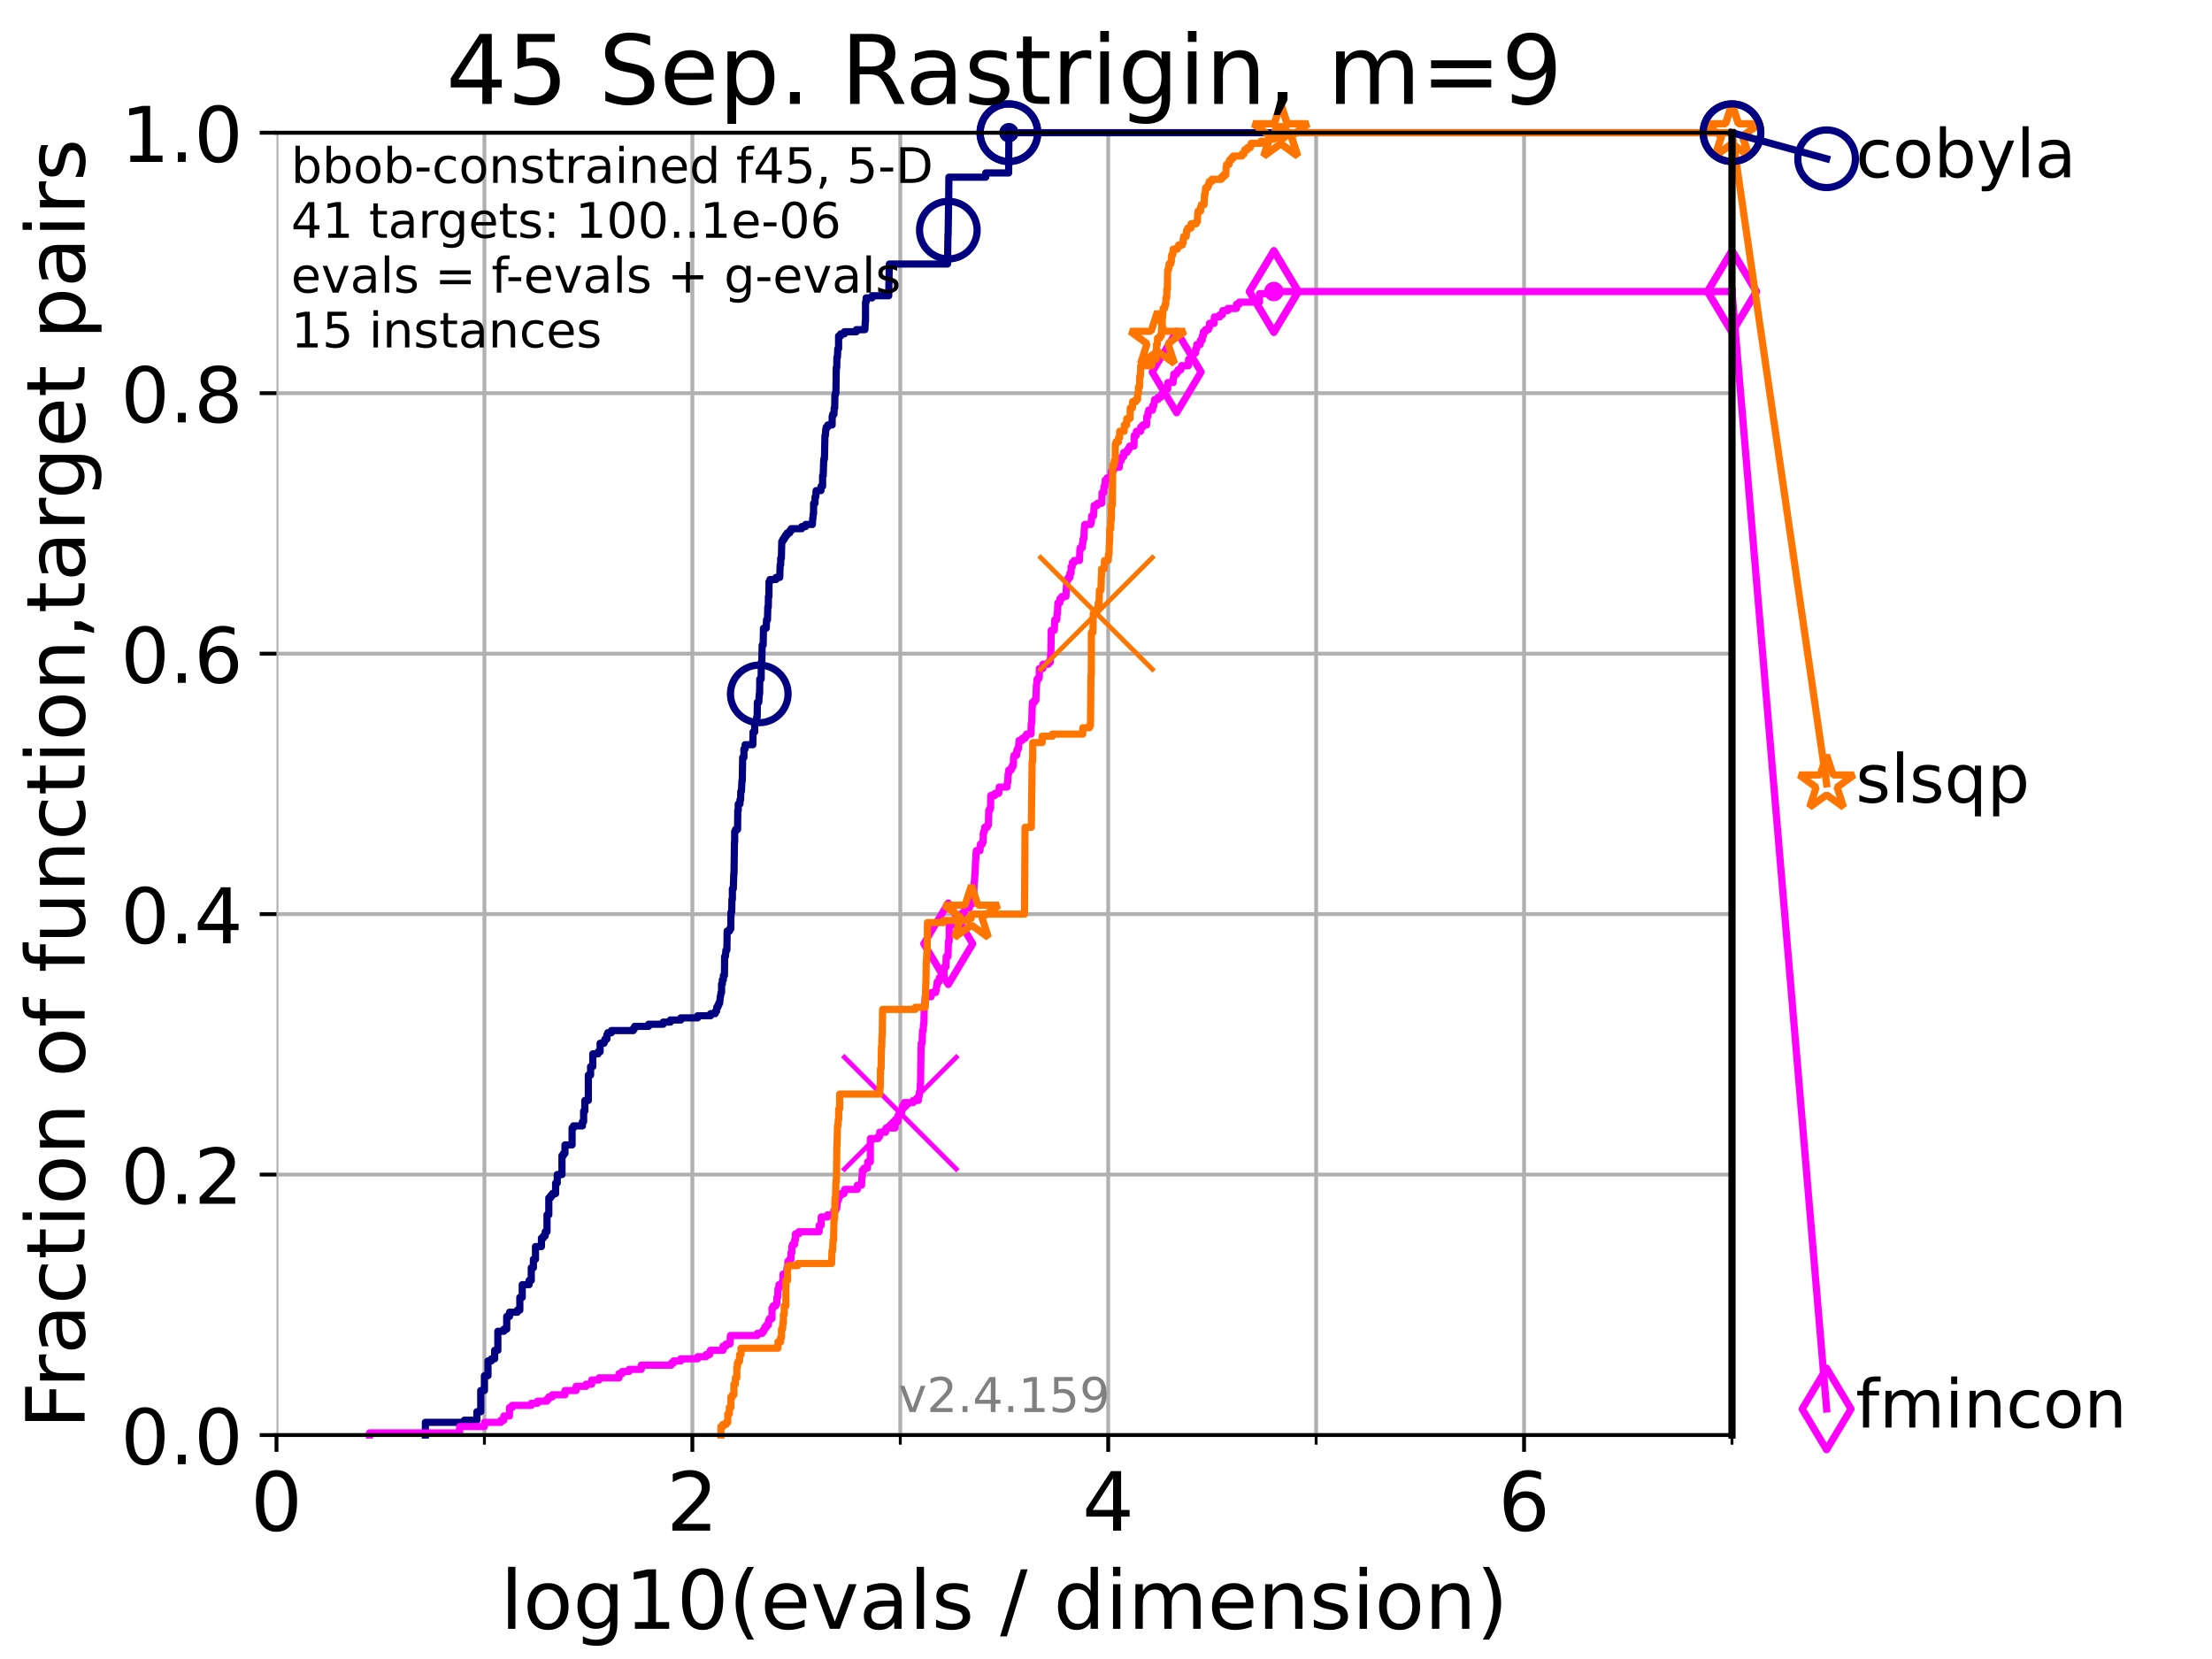 <?xml version="1.0" encoding="utf-8" standalone="no"?>
<!DOCTYPE svg PUBLIC "-//W3C//DTD SVG 1.1//EN"
  "http://www.w3.org/Graphics/SVG/1.1/DTD/svg11.dtd">
<!-- Created with matplotlib (https://matplotlib.org/) -->
<svg height="345.6pt" version="1.1" viewBox="0 0 460.8 345.6" width="460.8pt" xmlns="http://www.w3.org/2000/svg" xmlns:xlink="http://www.w3.org/1999/xlink">
 <defs>
  <style type="text/css">*{stroke-linecap:butt;stroke-linejoin:round;}</style>
 </defs>
 <g id="figure_1">
  <g id="patch_1">
   <path d="M 0 345.6 
L 460.8 345.6 
L 460.8 0 
L 0 0 
z
" style="fill:#ffffff;"/>
  </g>
  <g id="axes_1">
   <g id="patch_2">
    <path d="M 57.6 298.944 
L 360.806 298.944 
L 360.806 27.648 
L 57.6 27.648 
z
" style="fill:#ffffff;"/>
   </g>
   <g id="matplotlib.axis_1">
    <g id="xtick_1">
     <g id="line2d_1">
      <path clip-path="url(#p62026e9f67)" d="M 57.6 298.944 
L 57.6 27.648 
" style="fill:none;stroke:#b0b0b0;stroke-linecap:square;stroke-width:0.8;"/>
     </g>
     <g id="line2d_2">
      <defs>
       <path d="M 0 0 
L 0 3.5 
" id="m92da8245ea" style="stroke:#000000;stroke-width:0.8;"/>
      </defs>
      <g>
       <use style="stroke:#000000;stroke-width:0.8;" x="57.6" xlink:href="#m92da8245ea" y="298.944"/>
      </g>
     </g>
     <g id="text_1">
      <!-- 0 -->
      <g transform="translate(52.192 318.861)scale(0.17 -0.17)">
       <defs>
        <path d="M 31.781 66.406 
Q 24.172 66.406 20.328 58.906 
Q 16.5 51.422 16.5 36.375 
Q 16.5 21.391 20.328 13.891 
Q 24.172 6.391 31.781 6.391 
Q 39.453 6.391 43.281 13.891 
Q 47.125 21.391 47.125 36.375 
Q 47.125 51.422 43.281 58.906 
Q 39.453 66.406 31.781 66.406 
z
M 31.781 74.219 
Q 44.047 74.219 50.516 64.516 
Q 56.984 54.828 56.984 36.375 
Q 56.984 17.969 50.516 8.266 
Q 44.047 -1.422 31.781 -1.422 
Q 19.531 -1.422 13.062 8.266 
Q 6.594 17.969 6.594 36.375 
Q 6.594 54.828 13.062 64.516 
Q 19.531 74.219 31.781 74.219 
z
" id="DejaVuSans-48"/>
       </defs>
       <use xlink:href="#DejaVuSans-48"/>
      </g>
     </g>
    </g>
    <g id="xtick_2">
     <g id="line2d_3">
      <path clip-path="url(#p62026e9f67)" d="M 144.23 298.944 
L 144.23 27.648 
" style="fill:none;stroke:#b0b0b0;stroke-linecap:square;stroke-width:0.8;"/>
     </g>
     <g id="line2d_4">
      <g>
       <use style="stroke:#000000;stroke-width:0.8;" x="144.23" xlink:href="#m92da8245ea" y="298.944"/>
      </g>
     </g>
     <g id="text_2">
      <!-- 2 -->
      <g transform="translate(138.822 318.861)scale(0.17 -0.17)">
       <defs>
        <path d="M 19.188 8.297 
L 53.609 8.297 
L 53.609 0 
L 7.328 0 
L 7.328 8.297 
Q 12.938 14.109 22.625 23.891 
Q 32.328 33.688 34.812 36.531 
Q 39.547 41.844 41.422 45.531 
Q 43.312 49.219 43.312 52.781 
Q 43.312 58.594 39.234 62.25 
Q 35.156 65.922 28.609 65.922 
Q 23.969 65.922 18.812 64.312 
Q 13.672 62.703 7.812 59.422 
L 7.812 69.391 
Q 13.766 71.781 18.938 73 
Q 24.125 74.219 28.422 74.219 
Q 39.75 74.219 46.484 68.547 
Q 53.219 62.891 53.219 53.422 
Q 53.219 48.922 51.531 44.891 
Q 49.859 40.875 45.406 35.406 
Q 44.188 33.984 37.641 27.219 
Q 31.109 20.453 19.188 8.297 
z
" id="DejaVuSans-50"/>
       </defs>
       <use xlink:href="#DejaVuSans-50"/>
      </g>
     </g>
    </g>
    <g id="xtick_3">
     <g id="line2d_5">
      <path clip-path="url(#p62026e9f67)" d="M 230.861 298.944 
L 230.861 27.648 
" style="fill:none;stroke:#b0b0b0;stroke-linecap:square;stroke-width:0.8;"/>
     </g>
     <g id="line2d_6">
      <g>
       <use style="stroke:#000000;stroke-width:0.8;" x="230.861" xlink:href="#m92da8245ea" y="298.944"/>
      </g>
     </g>
     <g id="text_3">
      <!-- 4 -->
      <g transform="translate(225.453 318.861)scale(0.17 -0.17)">
       <defs>
        <path d="M 37.797 64.312 
L 12.891 25.391 
L 37.797 25.391 
z
M 35.203 72.906 
L 47.609 72.906 
L 47.609 25.391 
L 58.016 25.391 
L 58.016 17.188 
L 47.609 17.188 
L 47.609 0 
L 37.797 0 
L 37.797 17.188 
L 4.891 17.188 
L 4.891 26.703 
z
" id="DejaVuSans-52"/>
       </defs>
       <use xlink:href="#DejaVuSans-52"/>
      </g>
     </g>
    </g>
    <g id="xtick_4">
     <g id="line2d_7">
      <path clip-path="url(#p62026e9f67)" d="M 317.491 298.944 
L 317.491 27.648 
" style="fill:none;stroke:#b0b0b0;stroke-linecap:square;stroke-width:0.8;"/>
     </g>
     <g id="line2d_8">
      <g>
       <use style="stroke:#000000;stroke-width:0.8;" x="317.491" xlink:href="#m92da8245ea" y="298.944"/>
      </g>
     </g>
     <g id="text_4">
      <!-- 6 -->
      <g transform="translate(312.083 318.861)scale(0.17 -0.17)">
       <defs>
        <path d="M 33.016 40.375 
Q 26.375 40.375 22.484 35.828 
Q 18.609 31.297 18.609 23.391 
Q 18.609 15.531 22.484 10.953 
Q 26.375 6.391 33.016 6.391 
Q 39.656 6.391 43.531 10.953 
Q 47.406 15.531 47.406 23.391 
Q 47.406 31.297 43.531 35.828 
Q 39.656 40.375 33.016 40.375 
z
M 52.594 71.297 
L 52.594 62.312 
Q 48.875 64.062 45.094 64.984 
Q 41.312 65.922 37.594 65.922 
Q 27.828 65.922 22.672 59.328 
Q 17.531 52.734 16.797 39.406 
Q 19.672 43.656 24.016 45.922 
Q 28.375 48.188 33.594 48.188 
Q 44.578 48.188 50.953 41.516 
Q 57.328 34.859 57.328 23.391 
Q 57.328 12.156 50.688 5.359 
Q 44.047 -1.422 33.016 -1.422 
Q 20.359 -1.422 13.672 8.266 
Q 6.984 17.969 6.984 36.375 
Q 6.984 53.656 15.188 63.938 
Q 23.391 74.219 37.203 74.219 
Q 40.922 74.219 44.703 73.484 
Q 48.484 72.75 52.594 71.297 
z
" id="DejaVuSans-54"/>
       </defs>
       <use xlink:href="#DejaVuSans-54"/>
      </g>
     </g>
    </g>
    <g id="xtick_5">
     <g id="line2d_9">
      <path clip-path="url(#p62026e9f67)" d="M 100.915 298.944 
L 100.915 27.648 
" style="fill:none;stroke:#b0b0b0;stroke-linecap:square;stroke-width:0.8;"/>
     </g>
     <g id="line2d_10">
      <defs>
       <path d="M 0 0 
L 0 2 
" id="me2a1181290" style="stroke:#000000;stroke-width:0.6;"/>
      </defs>
      <g>
       <use style="stroke:#000000;stroke-width:0.6;" x="100.915" xlink:href="#me2a1181290" y="298.944"/>
      </g>
     </g>
    </g>
    <g id="xtick_6">
     <g id="line2d_11">
      <path clip-path="url(#p62026e9f67)" d="M 187.546 298.944 
L 187.546 27.648 
" style="fill:none;stroke:#b0b0b0;stroke-linecap:square;stroke-width:0.8;"/>
     </g>
     <g id="line2d_12">
      <g>
       <use style="stroke:#000000;stroke-width:0.6;" x="187.546" xlink:href="#me2a1181290" y="298.944"/>
      </g>
     </g>
    </g>
    <g id="xtick_7">
     <g id="line2d_13">
      <path clip-path="url(#p62026e9f67)" d="M 274.176 298.944 
L 274.176 27.648 
" style="fill:none;stroke:#b0b0b0;stroke-linecap:square;stroke-width:0.8;"/>
     </g>
     <g id="line2d_14">
      <g>
       <use style="stroke:#000000;stroke-width:0.6;" x="274.176" xlink:href="#me2a1181290" y="298.944"/>
      </g>
     </g>
    </g>
    <g id="xtick_8">
     <g id="line2d_15">
      <path clip-path="url(#p62026e9f67)" d="M 360.806 298.944 
L 360.806 27.648 
" style="fill:none;stroke:#b0b0b0;stroke-linecap:square;stroke-width:0.8;"/>
     </g>
     <g id="line2d_16">
      <g>
       <use style="stroke:#000000;stroke-width:0.6;" x="360.806" xlink:href="#me2a1181290" y="298.944"/>
      </g>
     </g>
    </g>
    <g id="text_5">
     <!-- log10(evals / dimension) -->
     <g transform="translate(104.239 339.314)scale(0.17 -0.17)">
      <defs>
       <path d="M 9.422 75.984 
L 18.406 75.984 
L 18.406 0 
L 9.422 0 
z
" id="DejaVuSans-108"/>
       <path d="M 30.609 48.391 
Q 23.391 48.391 19.188 42.75 
Q 14.984 37.109 14.984 27.297 
Q 14.984 17.484 19.156 11.844 
Q 23.344 6.203 30.609 6.203 
Q 37.797 6.203 41.984 11.859 
Q 46.188 17.531 46.188 27.297 
Q 46.188 37.016 41.984 42.703 
Q 37.797 48.391 30.609 48.391 
z
M 30.609 56 
Q 42.328 56 49.016 48.375 
Q 55.719 40.766 55.719 27.297 
Q 55.719 13.875 49.016 6.219 
Q 42.328 -1.422 30.609 -1.422 
Q 18.844 -1.422 12.172 6.219 
Q 5.516 13.875 5.516 27.297 
Q 5.516 40.766 12.172 48.375 
Q 18.844 56 30.609 56 
z
" id="DejaVuSans-111"/>
       <path d="M 45.406 27.984 
Q 45.406 37.75 41.375 43.109 
Q 37.359 48.484 30.078 48.484 
Q 22.859 48.484 18.828 43.109 
Q 14.797 37.75 14.797 27.984 
Q 14.797 18.266 18.828 12.891 
Q 22.859 7.516 30.078 7.516 
Q 37.359 7.516 41.375 12.891 
Q 45.406 18.266 45.406 27.984 
z
M 54.391 6.781 
Q 54.391 -7.172 48.188 -13.984 
Q 42 -20.797 29.203 -20.797 
Q 24.469 -20.797 20.266 -20.094 
Q 16.062 -19.391 12.109 -17.922 
L 12.109 -9.188 
Q 16.062 -11.328 19.922 -12.344 
Q 23.781 -13.375 27.781 -13.375 
Q 36.625 -13.375 41.016 -8.766 
Q 45.406 -4.156 45.406 5.172 
L 45.406 9.625 
Q 42.625 4.781 38.281 2.391 
Q 33.938 0 27.875 0 
Q 17.828 0 11.672 7.656 
Q 5.516 15.328 5.516 27.984 
Q 5.516 40.672 11.672 48.328 
Q 17.828 56 27.875 56 
Q 33.938 56 38.281 53.609 
Q 42.625 51.219 45.406 46.391 
L 45.406 54.688 
L 54.391 54.688 
z
" id="DejaVuSans-103"/>
       <path d="M 12.406 8.297 
L 28.516 8.297 
L 28.516 63.922 
L 10.984 60.406 
L 10.984 69.391 
L 28.422 72.906 
L 38.281 72.906 
L 38.281 8.297 
L 54.391 8.297 
L 54.391 0 
L 12.406 0 
z
" id="DejaVuSans-49"/>
       <path d="M 31 75.875 
Q 24.469 64.656 21.281 53.656 
Q 18.109 42.672 18.109 31.391 
Q 18.109 20.125 21.312 9.062 
Q 24.516 -2 31 -13.188 
L 23.188 -13.188 
Q 15.875 -1.703 12.234 9.375 
Q 8.594 20.453 8.594 31.391 
Q 8.594 42.281 12.203 53.312 
Q 15.828 64.359 23.188 75.875 
z
" id="DejaVuSans-40"/>
       <path d="M 56.203 29.594 
L 56.203 25.203 
L 14.891 25.203 
Q 15.484 15.922 20.484 11.062 
Q 25.484 6.203 34.422 6.203 
Q 39.594 6.203 44.453 7.469 
Q 49.312 8.734 54.109 11.281 
L 54.109 2.781 
Q 49.266 0.734 44.188 -0.344 
Q 39.109 -1.422 33.891 -1.422 
Q 20.797 -1.422 13.156 6.188 
Q 5.516 13.812 5.516 26.812 
Q 5.516 40.234 12.766 48.109 
Q 20.016 56 32.328 56 
Q 43.359 56 49.781 48.891 
Q 56.203 41.797 56.203 29.594 
z
M 47.219 32.234 
Q 47.125 39.594 43.094 43.984 
Q 39.062 48.391 32.422 48.391 
Q 24.906 48.391 20.391 44.141 
Q 15.875 39.891 15.188 32.172 
z
" id="DejaVuSans-101"/>
       <path d="M 2.984 54.688 
L 12.5 54.688 
L 29.594 8.797 
L 46.688 54.688 
L 56.203 54.688 
L 35.688 0 
L 23.484 0 
z
" id="DejaVuSans-118"/>
       <path d="M 34.281 27.484 
Q 23.391 27.484 19.188 25 
Q 14.984 22.516 14.984 16.5 
Q 14.984 11.719 18.141 8.906 
Q 21.297 6.109 26.703 6.109 
Q 34.188 6.109 38.703 11.406 
Q 43.219 16.703 43.219 25.484 
L 43.219 27.484 
z
M 52.203 31.203 
L 52.203 0 
L 43.219 0 
L 43.219 8.297 
Q 40.141 3.328 35.547 0.953 
Q 30.953 -1.422 24.312 -1.422 
Q 15.922 -1.422 10.953 3.297 
Q 6 8.016 6 15.922 
Q 6 25.141 12.172 29.828 
Q 18.359 34.516 30.609 34.516 
L 43.219 34.516 
L 43.219 35.406 
Q 43.219 41.609 39.141 45 
Q 35.062 48.391 27.688 48.391 
Q 23 48.391 18.547 47.266 
Q 14.109 46.141 10.016 43.891 
L 10.016 52.203 
Q 14.938 54.109 19.578 55.047 
Q 24.219 56 28.609 56 
Q 40.484 56 46.344 49.844 
Q 52.203 43.703 52.203 31.203 
z
" id="DejaVuSans-97"/>
       <path d="M 44.281 53.078 
L 44.281 44.578 
Q 40.484 46.531 36.375 47.5 
Q 32.281 48.484 27.875 48.484 
Q 21.188 48.484 17.844 46.438 
Q 14.5 44.391 14.5 40.281 
Q 14.5 37.156 16.891 35.375 
Q 19.281 33.594 26.516 31.984 
L 29.594 31.297 
Q 39.156 29.25 43.188 25.516 
Q 47.219 21.781 47.219 15.094 
Q 47.219 7.469 41.188 3.016 
Q 35.156 -1.422 24.609 -1.422 
Q 20.219 -1.422 15.453 -0.562 
Q 10.688 0.297 5.422 2 
L 5.422 11.281 
Q 10.406 8.688 15.234 7.391 
Q 20.062 6.109 24.812 6.109 
Q 31.156 6.109 34.562 8.281 
Q 37.984 10.453 37.984 14.406 
Q 37.984 18.062 35.516 20.016 
Q 33.062 21.969 24.703 23.781 
L 21.578 24.516 
Q 13.234 26.266 9.516 29.906 
Q 5.812 33.547 5.812 39.891 
Q 5.812 47.609 11.281 51.797 
Q 16.75 56 26.812 56 
Q 31.781 56 36.172 55.266 
Q 40.578 54.547 44.281 53.078 
z
" id="DejaVuSans-115"/>
       <path id="DejaVuSans-32"/>
       <path d="M 25.391 72.906 
L 33.688 72.906 
L 8.297 -9.281 
L 0 -9.281 
z
" id="DejaVuSans-47"/>
       <path d="M 45.406 46.391 
L 45.406 75.984 
L 54.391 75.984 
L 54.391 0 
L 45.406 0 
L 45.406 8.203 
Q 42.578 3.328 38.25 0.953 
Q 33.938 -1.422 27.875 -1.422 
Q 17.969 -1.422 11.734 6.484 
Q 5.516 14.406 5.516 27.297 
Q 5.516 40.188 11.734 48.094 
Q 17.969 56 27.875 56 
Q 33.938 56 38.25 53.625 
Q 42.578 51.266 45.406 46.391 
z
M 14.797 27.297 
Q 14.797 17.391 18.875 11.75 
Q 22.953 6.109 30.078 6.109 
Q 37.203 6.109 41.297 11.75 
Q 45.406 17.391 45.406 27.297 
Q 45.406 37.203 41.297 42.844 
Q 37.203 48.484 30.078 48.484 
Q 22.953 48.484 18.875 42.844 
Q 14.797 37.203 14.797 27.297 
z
" id="DejaVuSans-100"/>
       <path d="M 9.422 54.688 
L 18.406 54.688 
L 18.406 0 
L 9.422 0 
z
M 9.422 75.984 
L 18.406 75.984 
L 18.406 64.594 
L 9.422 64.594 
z
" id="DejaVuSans-105"/>
       <path d="M 52 44.188 
Q 55.375 50.25 60.062 53.125 
Q 64.75 56 71.094 56 
Q 79.641 56 84.281 50.016 
Q 88.922 44.047 88.922 33.016 
L 88.922 0 
L 79.891 0 
L 79.891 32.719 
Q 79.891 40.578 77.094 44.375 
Q 74.312 48.188 68.609 48.188 
Q 61.625 48.188 57.562 43.547 
Q 53.516 38.922 53.516 30.906 
L 53.516 0 
L 44.484 0 
L 44.484 32.719 
Q 44.484 40.625 41.703 44.406 
Q 38.922 48.188 33.109 48.188 
Q 26.219 48.188 22.156 43.531 
Q 18.109 38.875 18.109 30.906 
L 18.109 0 
L 9.078 0 
L 9.078 54.688 
L 18.109 54.688 
L 18.109 46.188 
Q 21.188 51.219 25.484 53.609 
Q 29.781 56 35.688 56 
Q 41.656 56 45.828 52.969 
Q 50 49.953 52 44.188 
z
" id="DejaVuSans-109"/>
       <path d="M 54.891 33.016 
L 54.891 0 
L 45.906 0 
L 45.906 32.719 
Q 45.906 40.484 42.875 44.328 
Q 39.844 48.188 33.797 48.188 
Q 26.516 48.188 22.312 43.547 
Q 18.109 38.922 18.109 30.906 
L 18.109 0 
L 9.078 0 
L 9.078 54.688 
L 18.109 54.688 
L 18.109 46.188 
Q 21.344 51.125 25.703 53.562 
Q 30.078 56 35.797 56 
Q 45.219 56 50.047 50.172 
Q 54.891 44.344 54.891 33.016 
z
" id="DejaVuSans-110"/>
       <path d="M 8.016 75.875 
L 15.828 75.875 
Q 23.141 64.359 26.781 53.312 
Q 30.422 42.281 30.422 31.391 
Q 30.422 20.453 26.781 9.375 
Q 23.141 -1.703 15.828 -13.188 
L 8.016 -13.188 
Q 14.5 -2 17.703 9.062 
Q 20.906 20.125 20.906 31.391 
Q 20.906 42.672 17.703 53.656 
Q 14.5 64.656 8.016 75.875 
z
" id="DejaVuSans-41"/>
      </defs>
      <use xlink:href="#DejaVuSans-108"/>
      <use x="27.783" xlink:href="#DejaVuSans-111"/>
      <use x="88.965" xlink:href="#DejaVuSans-103"/>
      <use x="152.441" xlink:href="#DejaVuSans-49"/>
      <use x="216.064" xlink:href="#DejaVuSans-48"/>
      <use x="279.688" xlink:href="#DejaVuSans-40"/>
      <use x="318.701" xlink:href="#DejaVuSans-101"/>
      <use x="380.225" xlink:href="#DejaVuSans-118"/>
      <use x="439.404" xlink:href="#DejaVuSans-97"/>
      <use x="500.684" xlink:href="#DejaVuSans-108"/>
      <use x="528.467" xlink:href="#DejaVuSans-115"/>
      <use x="580.566" xlink:href="#DejaVuSans-32"/>
      <use x="612.354" xlink:href="#DejaVuSans-47"/>
      <use x="646.045" xlink:href="#DejaVuSans-32"/>
      <use x="677.832" xlink:href="#DejaVuSans-100"/>
      <use x="741.309" xlink:href="#DejaVuSans-105"/>
      <use x="769.092" xlink:href="#DejaVuSans-109"/>
      <use x="866.504" xlink:href="#DejaVuSans-101"/>
      <use x="928.027" xlink:href="#DejaVuSans-110"/>
      <use x="991.406" xlink:href="#DejaVuSans-115"/>
      <use x="1043.506" xlink:href="#DejaVuSans-105"/>
      <use x="1071.289" xlink:href="#DejaVuSans-111"/>
      <use x="1132.471" xlink:href="#DejaVuSans-110"/>
      <use x="1195.85" xlink:href="#DejaVuSans-41"/>
     </g>
    </g>
   </g>
   <g id="matplotlib.axis_2">
    <g id="ytick_1">
     <g id="line2d_17">
      <path clip-path="url(#p62026e9f67)" d="M 57.6 298.944 
L 360.806 298.944 
" style="fill:none;stroke:#b0b0b0;stroke-linecap:square;stroke-width:0.8;"/>
     </g>
     <g id="line2d_18">
      <defs>
       <path d="M 0 0 
L -3.5 0 
" id="m4f6f44f294" style="stroke:#000000;stroke-width:0.8;"/>
      </defs>
      <g>
       <use style="stroke:#000000;stroke-width:0.8;" x="57.6" xlink:href="#m4f6f44f294" y="298.944"/>
      </g>
     </g>
     <g id="text_6">
      <!-- 0.0 -->
      <g transform="translate(25.155 305.023)scale(0.16 -0.16)">
       <defs>
        <path d="M 10.688 12.406 
L 21 12.406 
L 21 0 
L 10.688 0 
z
" id="DejaVuSans-46"/>
       </defs>
       <use xlink:href="#DejaVuSans-48"/>
       <use x="63.623" xlink:href="#DejaVuSans-46"/>
       <use x="95.41" xlink:href="#DejaVuSans-48"/>
      </g>
     </g>
    </g>
    <g id="ytick_2">
     <g id="line2d_19">
      <path clip-path="url(#p62026e9f67)" d="M 57.6 244.685 
L 360.806 244.685 
" style="fill:none;stroke:#b0b0b0;stroke-linecap:square;stroke-width:0.8;"/>
     </g>
     <g id="line2d_20">
      <g>
       <use style="stroke:#000000;stroke-width:0.8;" x="57.6" xlink:href="#m4f6f44f294" y="244.685"/>
      </g>
     </g>
     <g id="text_7">
      <!-- 0.2 -->
      <g transform="translate(25.155 250.764)scale(0.16 -0.16)">
       <use xlink:href="#DejaVuSans-48"/>
       <use x="63.623" xlink:href="#DejaVuSans-46"/>
       <use x="95.41" xlink:href="#DejaVuSans-50"/>
      </g>
     </g>
    </g>
    <g id="ytick_3">
     <g id="line2d_21">
      <path clip-path="url(#p62026e9f67)" d="M 57.6 190.426 
L 360.806 190.426 
" style="fill:none;stroke:#b0b0b0;stroke-linecap:square;stroke-width:0.8;"/>
     </g>
     <g id="line2d_22">
      <g>
       <use style="stroke:#000000;stroke-width:0.8;" x="57.6" xlink:href="#m4f6f44f294" y="190.426"/>
      </g>
     </g>
     <g id="text_8">
      <!-- 0.4 -->
      <g transform="translate(25.155 196.504)scale(0.16 -0.16)">
       <use xlink:href="#DejaVuSans-48"/>
       <use x="63.623" xlink:href="#DejaVuSans-46"/>
       <use x="95.41" xlink:href="#DejaVuSans-52"/>
      </g>
     </g>
    </g>
    <g id="ytick_4">
     <g id="line2d_23">
      <path clip-path="url(#p62026e9f67)" d="M 57.6 136.166 
L 360.806 136.166 
" style="fill:none;stroke:#b0b0b0;stroke-linecap:square;stroke-width:0.8;"/>
     </g>
     <g id="line2d_24">
      <g>
       <use style="stroke:#000000;stroke-width:0.8;" x="57.6" xlink:href="#m4f6f44f294" y="136.166"/>
      </g>
     </g>
     <g id="text_9">
      <!-- 0.6 -->
      <g transform="translate(25.155 142.245)scale(0.16 -0.16)">
       <use xlink:href="#DejaVuSans-48"/>
       <use x="63.623" xlink:href="#DejaVuSans-46"/>
       <use x="95.41" xlink:href="#DejaVuSans-54"/>
      </g>
     </g>
    </g>
    <g id="ytick_5">
     <g id="line2d_25">
      <path clip-path="url(#p62026e9f67)" d="M 57.6 81.907 
L 360.806 81.907 
" style="fill:none;stroke:#b0b0b0;stroke-linecap:square;stroke-width:0.8;"/>
     </g>
     <g id="line2d_26">
      <g>
       <use style="stroke:#000000;stroke-width:0.8;" x="57.6" xlink:href="#m4f6f44f294" y="81.907"/>
      </g>
     </g>
     <g id="text_10">
      <!-- 0.8 -->
      <g transform="translate(25.155 87.986)scale(0.16 -0.16)">
       <defs>
        <path d="M 31.781 34.625 
Q 24.75 34.625 20.719 30.859 
Q 16.703 27.094 16.703 20.516 
Q 16.703 13.922 20.719 10.156 
Q 24.75 6.391 31.781 6.391 
Q 38.812 6.391 42.859 10.172 
Q 46.922 13.969 46.922 20.516 
Q 46.922 27.094 42.891 30.859 
Q 38.875 34.625 31.781 34.625 
z
M 21.922 38.812 
Q 15.578 40.375 12.031 44.719 
Q 8.5 49.078 8.5 55.328 
Q 8.5 64.062 14.719 69.141 
Q 20.953 74.219 31.781 74.219 
Q 42.672 74.219 48.875 69.141 
Q 55.078 64.062 55.078 55.328 
Q 55.078 49.078 51.531 44.719 
Q 48 40.375 41.703 38.812 
Q 48.828 37.156 52.797 32.312 
Q 56.781 27.484 56.781 20.516 
Q 56.781 9.906 50.312 4.234 
Q 43.844 -1.422 31.781 -1.422 
Q 19.734 -1.422 13.25 4.234 
Q 6.781 9.906 6.781 20.516 
Q 6.781 27.484 10.781 32.312 
Q 14.797 37.156 21.922 38.812 
z
M 18.312 54.391 
Q 18.312 48.734 21.844 45.562 
Q 25.391 42.391 31.781 42.391 
Q 38.141 42.391 41.719 45.562 
Q 45.312 48.734 45.312 54.391 
Q 45.312 60.062 41.719 63.234 
Q 38.141 66.406 31.781 66.406 
Q 25.391 66.406 21.844 63.234 
Q 18.312 60.062 18.312 54.391 
z
" id="DejaVuSans-56"/>
       </defs>
       <use xlink:href="#DejaVuSans-48"/>
       <use x="63.623" xlink:href="#DejaVuSans-46"/>
       <use x="95.41" xlink:href="#DejaVuSans-56"/>
      </g>
     </g>
    </g>
    <g id="ytick_6">
     <g id="line2d_27">
      <path clip-path="url(#p62026e9f67)" d="M 57.6 27.648 
L 360.806 27.648 
" style="fill:none;stroke:#b0b0b0;stroke-linecap:square;stroke-width:0.8;"/>
     </g>
     <g id="line2d_28">
      <g>
       <use style="stroke:#000000;stroke-width:0.8;" x="57.6" xlink:href="#m4f6f44f294" y="27.648"/>
      </g>
     </g>
     <g id="text_11">
      <!-- 1.0 -->
      <g transform="translate(25.155 33.727)scale(0.16 -0.16)">
       <use xlink:href="#DejaVuSans-49"/>
       <use x="63.623" xlink:href="#DejaVuSans-46"/>
       <use x="95.41" xlink:href="#DejaVuSans-48"/>
      </g>
     </g>
    </g>
    <g id="text_12">
     <!-- Fraction of function,target pairs -->
     <g transform="translate(17.62 297.681)rotate(-90)scale(0.17 -0.17)">
      <defs>
       <path d="M 9.812 72.906 
L 51.703 72.906 
L 51.703 64.594 
L 19.672 64.594 
L 19.672 43.109 
L 48.578 43.109 
L 48.578 34.812 
L 19.672 34.812 
L 19.672 0 
L 9.812 0 
z
" id="DejaVuSans-70"/>
       <path d="M 41.109 46.297 
Q 39.594 47.172 37.812 47.578 
Q 36.031 48 33.891 48 
Q 26.266 48 22.188 43.047 
Q 18.109 38.094 18.109 28.812 
L 18.109 0 
L 9.078 0 
L 9.078 54.688 
L 18.109 54.688 
L 18.109 46.188 
Q 20.953 51.172 25.484 53.578 
Q 30.031 56 36.531 56 
Q 37.453 56 38.578 55.875 
Q 39.703 55.766 41.062 55.516 
z
" id="DejaVuSans-114"/>
       <path d="M 48.781 52.594 
L 48.781 44.188 
Q 44.969 46.297 41.141 47.344 
Q 37.312 48.391 33.406 48.391 
Q 24.656 48.391 19.812 42.844 
Q 14.984 37.312 14.984 27.297 
Q 14.984 17.281 19.812 11.734 
Q 24.656 6.203 33.406 6.203 
Q 37.312 6.203 41.141 7.25 
Q 44.969 8.297 48.781 10.406 
L 48.781 2.094 
Q 45.016 0.344 40.984 -0.531 
Q 36.969 -1.422 32.422 -1.422 
Q 20.062 -1.422 12.781 6.344 
Q 5.516 14.109 5.516 27.297 
Q 5.516 40.672 12.859 48.328 
Q 20.219 56 33.016 56 
Q 37.156 56 41.109 55.141 
Q 45.062 54.297 48.781 52.594 
z
" id="DejaVuSans-99"/>
       <path d="M 18.312 70.219 
L 18.312 54.688 
L 36.812 54.688 
L 36.812 47.703 
L 18.312 47.703 
L 18.312 18.016 
Q 18.312 11.328 20.141 9.422 
Q 21.969 7.516 27.594 7.516 
L 36.812 7.516 
L 36.812 0 
L 27.594 0 
Q 17.188 0 13.234 3.875 
Q 9.281 7.766 9.281 18.016 
L 9.281 47.703 
L 2.688 47.703 
L 2.688 54.688 
L 9.281 54.688 
L 9.281 70.219 
z
" id="DejaVuSans-116"/>
       <path d="M 37.109 75.984 
L 37.109 68.5 
L 28.516 68.5 
Q 23.688 68.5 21.797 66.547 
Q 19.922 64.594 19.922 59.516 
L 19.922 54.688 
L 34.719 54.688 
L 34.719 47.703 
L 19.922 47.703 
L 19.922 0 
L 10.891 0 
L 10.891 47.703 
L 2.297 47.703 
L 2.297 54.688 
L 10.891 54.688 
L 10.891 58.5 
Q 10.891 67.625 15.141 71.797 
Q 19.391 75.984 28.609 75.984 
z
" id="DejaVuSans-102"/>
       <path d="M 8.5 21.578 
L 8.5 54.688 
L 17.484 54.688 
L 17.484 21.922 
Q 17.484 14.156 20.5 10.266 
Q 23.531 6.391 29.594 6.391 
Q 36.859 6.391 41.078 11.031 
Q 45.312 15.672 45.312 23.688 
L 45.312 54.688 
L 54.297 54.688 
L 54.297 0 
L 45.312 0 
L 45.312 8.406 
Q 42.047 3.422 37.719 1 
Q 33.406 -1.422 27.688 -1.422 
Q 18.266 -1.422 13.375 4.438 
Q 8.5 10.297 8.5 21.578 
z
M 31.109 56 
z
" id="DejaVuSans-117"/>
       <path d="M 11.719 12.406 
L 22.016 12.406 
L 22.016 4 
L 14.016 -11.625 
L 7.719 -11.625 
L 11.719 4 
z
" id="DejaVuSans-44"/>
       <path d="M 18.109 8.203 
L 18.109 -20.797 
L 9.078 -20.797 
L 9.078 54.688 
L 18.109 54.688 
L 18.109 46.391 
Q 20.953 51.266 25.266 53.625 
Q 29.594 56 35.594 56 
Q 45.562 56 51.781 48.094 
Q 58.016 40.188 58.016 27.297 
Q 58.016 14.406 51.781 6.484 
Q 45.562 -1.422 35.594 -1.422 
Q 29.594 -1.422 25.266 0.953 
Q 20.953 3.328 18.109 8.203 
z
M 48.688 27.297 
Q 48.688 37.203 44.609 42.844 
Q 40.531 48.484 33.406 48.484 
Q 26.266 48.484 22.188 42.844 
Q 18.109 37.203 18.109 27.297 
Q 18.109 17.391 22.188 11.75 
Q 26.266 6.109 33.406 6.109 
Q 40.531 6.109 44.609 11.75 
Q 48.688 17.391 48.688 27.297 
z
" id="DejaVuSans-112"/>
      </defs>
      <use xlink:href="#DejaVuSans-70"/>
      <use x="50.27" xlink:href="#DejaVuSans-114"/>
      <use x="91.383" xlink:href="#DejaVuSans-97"/>
      <use x="152.662" xlink:href="#DejaVuSans-99"/>
      <use x="207.643" xlink:href="#DejaVuSans-116"/>
      <use x="246.852" xlink:href="#DejaVuSans-105"/>
      <use x="274.635" xlink:href="#DejaVuSans-111"/>
      <use x="335.816" xlink:href="#DejaVuSans-110"/>
      <use x="399.195" xlink:href="#DejaVuSans-32"/>
      <use x="430.982" xlink:href="#DejaVuSans-111"/>
      <use x="492.164" xlink:href="#DejaVuSans-102"/>
      <use x="527.369" xlink:href="#DejaVuSans-32"/>
      <use x="559.156" xlink:href="#DejaVuSans-102"/>
      <use x="594.361" xlink:href="#DejaVuSans-117"/>
      <use x="657.74" xlink:href="#DejaVuSans-110"/>
      <use x="721.119" xlink:href="#DejaVuSans-99"/>
      <use x="776.1" xlink:href="#DejaVuSans-116"/>
      <use x="815.309" xlink:href="#DejaVuSans-105"/>
      <use x="843.092" xlink:href="#DejaVuSans-111"/>
      <use x="904.273" xlink:href="#DejaVuSans-110"/>
      <use x="967.652" xlink:href="#DejaVuSans-44"/>
      <use x="999.439" xlink:href="#DejaVuSans-116"/>
      <use x="1038.648" xlink:href="#DejaVuSans-97"/>
      <use x="1099.928" xlink:href="#DejaVuSans-114"/>
      <use x="1139.291" xlink:href="#DejaVuSans-103"/>
      <use x="1202.768" xlink:href="#DejaVuSans-101"/>
      <use x="1264.291" xlink:href="#DejaVuSans-116"/>
      <use x="1303.5" xlink:href="#DejaVuSans-32"/>
      <use x="1335.287" xlink:href="#DejaVuSans-112"/>
      <use x="1398.764" xlink:href="#DejaVuSans-97"/>
      <use x="1460.043" xlink:href="#DejaVuSans-105"/>
      <use x="1487.826" xlink:href="#DejaVuSans-114"/>
      <use x="1528.939" xlink:href="#DejaVuSans-115"/>
     </g>
    </g>
   </g>
   <g id="line2d_29">
    <defs>
     <path d="M 0 1.5 
C 0.398 1.5 0.779 1.342 1.061 1.061 
C 1.342 0.779 1.5 0.398 1.5 0 
C 1.5 -0.398 1.342 -0.779 1.061 -1.061 
C 0.779 -1.342 0.398 -1.5 0 -1.5 
C -0.398 -1.5 -0.779 -1.342 -1.061 -1.061 
C -1.342 -0.779 -1.5 -0.398 -1.5 0 
C -1.5 0.398 -1.342 0.779 -1.061 1.061 
C -0.779 1.342 -0.398 1.5 0 1.5 
z
" id="m5c67d8d25b" style="stroke:#000080;"/>
    </defs>
    <g>
     <use style="fill:#000080;stroke:#000080;" x="210.173" xlink:href="#m5c67d8d25b" y="27.648"/>
     <use style="fill:#000080;stroke:#000080;" x="210.173" xlink:href="#m5c67d8d25b" y="27.648"/>
    </g>
   </g>
   <g id="line2d_30">
    <path d="M 88.614 298.944 
L 88.614 296.297 
L 96.718 296.297 
L 96.718 295.856 
L 99.347 295.856 
L 99.347 294.092 
L 100.147 294.092 
L 100.147 289.68 
L 100.915 289.68 
L 100.915 286.592 
L 101.653 286.592 
L 101.653 283.504 
L 102.363 283.504 
L 102.363 283.063 
L 103.047 283.063 
L 103.047 281.299 
L 103.707 281.299 
L 103.707 277.329 
L 104.962 277.329 
L 104.962 276.887 
L 105.559 276.887 
L 105.559 274.241 
L 106.138 274.241 
L 106.138 273.358 
L 107.775 273.358 
L 107.775 272.917 
L 108.29 272.917 
L 108.29 270.27 
L 108.792 270.27 
L 108.792 267.624 
L 110.221 267.624 
L 110.221 266.741 
L 110.675 266.741 
L 110.675 264.095 
L 111.117 264.095 
L 111.117 262.33 
L 111.55 262.33 
L 111.55 259.683 
L 112.79 259.683 
L 112.79 257.919 
L 113.186 257.919 
L 113.186 257.478 
L 113.574 257.478 
L 113.574 256.595 
L 113.954 256.595 
L 113.954 253.066 
L 114.327 253.066 
L 114.327 249.537 
L 114.692 249.537 
L 114.692 249.096 
L 115.051 249.096 
L 115.051 248.655 
L 115.747 248.655 
L 115.747 246.449 
L 116.086 246.449 
L 116.086 244.685 
L 117.068 244.685 
L 117.068 240.715 
L 117.384 240.715 
L 117.384 240.273 
L 117.695 240.273 
L 117.695 238.509 
L 119.177 238.509 
L 119.177 234.98 
L 119.46 234.98 
L 119.46 234.539 
L 121.329 234.539 
L 121.329 233.657 
L 121.582 233.657 
L 121.582 231.451 
L 121.831 231.451 
L 121.831 229.245 
L 122.559 229.245 
L 122.559 223.952 
L 123.03 223.952 
L 123.03 222.187 
L 123.488 222.187 
L 123.488 219.54 
L 124.589 219.54 
L 124.589 219.099 
L 125.012 219.099 
L 125.012 217.335 
L 125.83 217.335 
L 125.83 216.894 
L 126.029 216.894 
L 126.029 216.452 
L 126.421 216.452 
L 126.421 215.57 
L 126.614 215.57 
L 126.614 215.129 
L 127.366 215.129 
L 127.366 214.688 
L 131.929 214.688 
L 131.929 214.247 
L 132.216 214.247 
L 132.216 213.806 
L 135.116 213.806 
L 135.116 213.364 
L 138.155 213.364 
L 138.155 212.923 
L 139.653 212.923 
L 139.653 212.482 
L 141.826 212.482 
L 141.826 212.041 
L 145.327 212.041 
L 145.327 211.6 
L 148.033 211.6 
L 148.033 211.159 
L 148.991 211.159 
L 148.991 210.718 
L 149.253 210.718 
L 149.31 209.835 
L 149.538 209.835 
L 149.538 209.394 
L 149.736 209.394 
L 149.736 208.953 
L 149.931 208.953 
L 150.042 207.63 
L 150.097 207.63 
L 150.207 206.747 
L 150.317 206.747 
L 150.317 204.983 
L 150.479 204.983 
L 150.479 204.101 
L 150.694 204.101 
L 150.694 203.218 
L 150.906 203.218 
L 150.959 199.248 
L 151.116 199.248 
L 151.22 197.925 
L 151.427 197.925 
L 151.478 193.955 
L 151.983 193.955 
L 151.983 193.514 
L 152.23 193.514 
L 152.279 189.984 
L 152.426 189.984 
L 152.475 187.338 
L 152.571 187.338 
L 152.571 185.132 
L 152.764 185.132 
L 152.859 182.044 
L 152.907 182.044 
L 153.001 175.427 
L 153.048 175.427 
L 153.048 173.221 
L 153.236 173.221 
L 153.236 172.78 
L 153.651 172.78 
L 153.696 168.81 
L 153.787 168.81 
L 153.787 167.487 
L 154.146 167.487 
L 154.146 166.604 
L 154.279 166.604 
L 154.323 164.84 
L 154.454 164.84 
L 154.563 162.634 
L 154.628 162.634 
L 154.715 157.782 
L 154.971 157.782 
L 154.971 156.017 
L 155.225 156.017 
L 155.225 155.135 
L 156.832 155.135 
L 156.87 152.488 
L 157.213 152.488 
L 157.213 150.283 
L 157.568 150.283 
L 157.624 149.4 
L 157.734 149.4 
L 157.771 146.312 
L 158.062 146.312 
L 158.169 144.548 
L 158.241 144.548 
L 158.277 141.46 
L 158.56 141.46 
L 158.595 137.931 
L 158.7 137.931 
L 158.77 134.402 
L 158.977 134.402 
L 159.045 130.873 
L 159.619 130.873 
L 159.685 129.108 
L 159.882 129.108 
L 159.948 126.462 
L 160.045 126.462 
L 160.078 124.256 
L 160.175 124.256 
L 160.207 121.168 
L 160.399 121.168 
L 160.399 120.727 
L 161.662 120.727 
L 161.662 120.286 
L 162.435 120.286 
L 162.521 117.639 
L 162.634 117.639 
L 162.634 116.315 
L 162.775 116.315 
L 162.859 112.786 
L 163.081 112.786 
L 163.081 112.345 
L 163.383 112.345 
L 163.383 111.904 
L 163.653 111.904 
L 163.653 111.463 
L 163.985 111.463 
L 163.985 111.022 
L 164.491 111.022 
L 164.491 110.581 
L 164.822 110.581 
L 164.822 110.14 
L 167.006 110.14 
L 167.006 109.698 
L 167.818 109.698 
L 167.818 109.257 
L 169.235 109.257 
L 169.304 107.934 
L 169.354 107.934 
L 169.413 107.052 
L 169.472 107.052 
L 169.492 104.846 
L 169.784 104.846 
L 169.784 103.523 
L 169.938 103.523 
L 170.015 102.199 
L 171.019 102.199 
L 171.038 101.317 
L 171.36 101.317 
L 171.36 99.111 
L 171.485 99.111 
L 171.59 96.023 
L 171.625 96.023 
L 171.625 95.582 
L 171.748 95.582 
L 171.852 90.73 
L 171.939 90.73 
L 172.025 89.406 
L 172.127 89.406 
L 172.127 88.965 
L 172.441 88.965 
L 172.441 88.524 
L 173.35 88.524 
L 173.35 86.76 
L 173.462 86.76 
L 173.462 86.319 
L 173.723 86.319 
L 173.778 84.995 
L 173.887 84.995 
L 173.918 82.348 
L 174.011 82.348 
L 174.011 81.907 
L 174.134 81.907 
L 174.211 76.614 
L 174.302 76.614 
L 174.348 74.408 
L 174.454 74.408 
L 174.529 72.643 
L 174.694 72.643 
L 174.694 69.997 
L 175.121 69.997 
L 175.121 69.556 
L 175.898 69.556 
L 175.898 69.114 
L 178.388 69.114 
L 178.388 68.673 
L 180.169 68.673 
L 180.257 66.909 
L 180.302 66.909 
L 180.302 62.939 
L 180.434 62.939 
L 180.434 62.056 
L 181.672 62.056 
L 181.672 61.615 
L 185.137 61.615 
L 185.247 55.439 
L 185.273 55.439 
L 185.273 54.998 
L 197.379 54.998 
L 197.481 48.822 
L 197.512 48.822 
L 197.609 42.205 
L 197.627 42.205 
L 197.671 36.912 
L 205.334 36.912 
L 205.334 36.03 
L 210.119 36.03 
L 210.173 27.648 
L 360.806 27.648 
L 360.806 27.648 
" style="fill:none;stroke:#000080;stroke-linecap:square;stroke-width:1.5;"/>
   </g>
   <g id="line2d_31">
    <defs>
     <path d="M 0 6 
C 1.591 6 3.117 5.368 4.243 4.243 
C 5.368 3.117 6 1.591 6 0 
C 6 -1.591 5.368 -3.117 4.243 -4.243 
C 3.117 -5.368 1.591 -6 0 -6 
C -1.591 -6 -3.117 -5.368 -4.243 -4.243 
C -5.368 -3.117 -6 -1.591 -6 0 
C -6 1.591 -5.368 3.117 -4.243 4.243 
C -3.117 5.368 -1.591 6 0 6 
z
" id="m9ae1cf12ca" style="stroke:#000080;stroke-width:1.5;"/>
    </defs>
    <g>
     <use style="fill-opacity:0;stroke:#000080;stroke-width:1.5;" x="158.169" xlink:href="#m9ae1cf12ca" y="144.548"/>
     <use style="fill-opacity:0;stroke:#000080;stroke-width:1.5;" x="197.556" xlink:href="#m9ae1cf12ca" y="47.94"/>
     <use style="fill-opacity:0;stroke:#000080;stroke-width:1.5;" x="210.173" xlink:href="#m9ae1cf12ca" y="27.648"/>
     <use style="fill-opacity:0;stroke:#000080;stroke-width:1.5;" x="210.173" xlink:href="#m9ae1cf12ca" y="27.648"/>
     <use style="fill-opacity:0;stroke:#000080;stroke-width:1.5;" x="360.806" xlink:href="#m9ae1cf12ca" y="27.648"/>
    </g>
   </g>
   <g id="line2d_32">
    <path style="fill:none;stroke:#000080;stroke-linecap:square;stroke-width:1.5;"/>
    <g/>
   </g>
   <g id="line2d_33">
    <defs>
     <path d="M 0 1.5 
C 0.398 1.5 0.779 1.342 1.061 1.061 
C 1.342 0.779 1.5 0.398 1.5 0 
C 1.5 -0.398 1.342 -0.779 1.061 -1.061 
C 0.779 -1.342 0.398 -1.5 0 -1.5 
C -0.398 -1.5 -0.779 -1.342 -1.061 -1.061 
C -1.342 -0.779 -1.5 -0.398 -1.5 0 
C -1.5 0.398 -1.342 0.779 -1.061 1.061 
C -0.779 1.342 -0.398 1.5 0 1.5 
z
" id="md5fc7cfb74" style="stroke:#ff00ff;"/>
    </defs>
    <g>
     <use style="fill:#ff00ff;stroke:#ff00ff;" x="265.371" xlink:href="#md5fc7cfb74" y="60.733"/>
     <use style="fill:#ff00ff;stroke:#ff00ff;" x="265.371" xlink:href="#md5fc7cfb74" y="60.733"/>
    </g>
   </g>
   <g id="line2d_34">
    <path d="M 76.969 298.944 
L 76.969 298.503 
L 95.753 298.503 
L 95.753 297.179 
L 100.915 297.179 
L 100.915 296.297 
L 104.345 296.297 
L 104.345 295.856 
L 104.962 295.856 
L 104.962 294.974 
L 106.138 294.974 
L 106.138 293.209 
L 106.699 293.209 
L 106.699 292.768 
L 110.675 292.768 
L 110.675 292.327 
L 111.972 292.327 
L 111.972 291.886 
L 113.954 291.886 
L 113.954 291.445 
L 114.327 291.445 
L 114.327 291.004 
L 115.051 291.004 
L 115.051 290.562 
L 117.695 290.562 
L 117.695 289.68 
L 120.013 289.68 
L 120.013 288.798 
L 122.077 288.798 
L 122.077 288.357 
L 123.26 288.357 
L 123.26 287.475 
L 124.801 287.475 
L 124.801 287.033 
L 128.957 287.033 
L 128.957 286.151 
L 129.623 286.151 
L 129.623 285.71 
L 131.04 285.71 
L 131.04 285.269 
L 133.59 285.269 
L 133.59 284.387 
L 139.844 284.387 
L 139.844 283.946 
L 140.313 283.946 
L 140.313 283.504 
L 141.826 283.504 
L 141.826 283.063 
L 145.327 283.063 
L 145.327 282.622 
L 147.087 282.622 
L 147.087 282.181 
L 147.847 282.181 
L 147.847 281.74 
L 147.971 281.74 
L 147.971 281.299 
L 150.614 281.299 
L 150.614 280.416 
L 151.246 280.416 
L 151.246 279.975 
L 152.057 279.975 
L 152.156 278.211 
L 157.752 278.211 
L 157.752 277.77 
L 158.787 277.77 
L 158.787 277.329 
L 159.131 277.329 
L 159.131 276.887 
L 159.334 276.887 
L 159.334 276.446 
L 159.701 276.446 
L 159.701 276.005 
L 160.062 276.005 
L 160.094 275.123 
L 160.287 275.123 
L 160.287 274.682 
L 160.824 274.682 
L 160.824 272.476 
L 161.072 272.476 
L 161.072 272.035 
L 161.617 272.035 
L 161.617 271.594 
L 161.825 271.594 
L 161.855 270.27 
L 162.001 270.27 
L 162.06 268.506 
L 162.205 268.506 
L 162.263 267.624 
L 162.859 267.624 
L 162.859 267.183 
L 163.109 267.183 
L 163.109 265.418 
L 163.839 265.418 
L 163.945 264.095 
L 164.129 264.095 
L 164.129 262.771 
L 164.491 262.771 
L 164.491 262.33 
L 164.771 262.33 
L 164.771 261.007 
L 164.947 261.007 
L 164.947 259.683 
L 165.097 259.683 
L 165.097 259.242 
L 165.514 259.242 
L 165.514 258.36 
L 165.707 258.36 
L 165.707 257.036 
L 166.414 257.036 
L 166.414 256.595 
L 170.644 256.595 
L 170.644 255.272 
L 171.065 255.272 
L 171.065 253.507 
L 172.407 253.507 
L 172.407 253.066 
L 173.691 253.066 
L 173.691 252.184 
L 174.065 252.184 
L 174.065 251.743 
L 174.31 251.743 
L 174.416 250.42 
L 174.476 250.42 
L 174.476 249.978 
L 174.686 249.978 
L 174.686 249.096 
L 175.128 249.096 
L 175.128 248.655 
L 175.828 248.655 
L 175.828 248.214 
L 175.954 248.214 
L 175.954 247.773 
L 178.601 247.773 
L 178.601 246.89 
L 179.477 246.89 
L 179.557 245.126 
L 179.638 245.126 
L 179.638 243.803 
L 179.978 243.803 
L 179.978 243.361 
L 180.707 243.361 
L 180.761 242.038 
L 181.303 242.038 
L 181.303 237.186 
L 182.92 237.186 
L 182.92 236.744 
L 183.263 236.744 
L 183.263 235.862 
L 184.471 235.862 
L 184.471 235.421 
L 184.585 235.421 
L 184.585 234.98 
L 186.454 234.98 
L 186.509 233.657 
L 187.05 233.657 
L 187.096 232.333 
L 187.334 232.333 
L 187.334 231.892 
L 187.803 231.892 
L 187.892 231.01 
L 187.937 231.01 
L 187.937 230.569 
L 188.164 230.569 
L 188.164 230.127 
L 188.402 230.127 
L 188.402 229.686 
L 190.224 229.686 
L 190.224 229.245 
L 191.308 229.245 
L 191.332 228.363 
L 191.48 228.363 
L 191.534 227.481 
L 191.65 227.481 
L 191.722 225.716 
L 191.764 225.716 
L 191.872 218.217 
L 191.908 218.217 
L 191.914 217.335 
L 192.086 217.335 
L 192.181 214.688 
L 192.315 214.688 
L 192.391 213.364 
L 192.461 213.364 
L 192.536 209.835 
L 192.634 209.835 
L 192.731 207.63 
L 193.974 207.63 
L 193.974 207.189 
L 194.102 207.189 
L 194.102 206.747 
L 194.913 206.747 
L 194.913 206.306 
L 195.035 206.306 
L 195.105 205.424 
L 195.171 205.424 
L 195.241 204.542 
L 195.627 204.542 
L 195.675 203.66 
L 196.637 203.66 
L 196.665 201.454 
L 197.041 201.454 
L 197.118 199.248 
L 197.481 199.248 
L 197.57 196.16 
L 197.719 196.16 
L 197.763 192.631 
L 198.588 192.631 
L 198.588 192.19 
L 199.173 192.19 
L 199.23 191.308 
L 200.076 191.308 
L 200.08 190.426 
L 200.69 190.426 
L 200.69 189.984 
L 200.902 189.984 
L 200.994 189.102 
L 201.973 189.102 
L 201.991 188.22 
L 202.659 188.22 
L 202.767 186.897 
L 202.844 186.897 
L 202.93 183.809 
L 202.987 183.809 
L 203.089 182.044 
L 203.119 182.044 
L 203.224 179.397 
L 203.256 179.397 
L 203.331 177.633 
L 203.38 177.633 
L 203.38 177.192 
L 204.152 177.192 
L 204.223 175.868 
L 204.622 175.868 
L 204.622 175.427 
L 204.797 175.427 
L 204.825 173.663 
L 204.92 173.663 
L 204.92 173.221 
L 205.084 173.221 
L 205.137 172.339 
L 205.682 172.339 
L 205.682 171.898 
L 205.893 171.898 
L 205.975 168.81 
L 206.213 168.81 
L 206.213 168.369 
L 206.355 168.369 
L 206.383 165.722 
L 207.245 165.722 
L 207.245 165.281 
L 208.054 165.281 
L 208.159 163.958 
L 209.781 163.958 
L 209.851 163.075 
L 209.926 163.075 
L 209.999 161.311 
L 210.09 161.311 
L 210.127 160.429 
L 210.634 160.429 
L 210.634 159.988 
L 210.853 159.988 
L 210.853 159.546 
L 211.094 159.546 
L 211.139 157.782 
L 211.244 157.782 
L 211.244 157.341 
L 211.78 157.341 
L 211.791 156.458 
L 211.946 156.458 
L 211.946 156.017 
L 212.146 156.017 
L 212.254 154.694 
L 212.282 154.694 
L 212.282 154.253 
L 212.947 154.253 
L 212.947 153.812 
L 213.544 153.812 
L 213.544 153.371 
L 213.852 153.371 
L 213.852 152.929 
L 214.766 152.929 
L 214.819 150.724 
L 214.923 150.724 
L 215.023 147.195 
L 215.06 147.195 
L 215.073 146.312 
L 215.483 146.312 
L 215.483 145.871 
L 215.793 145.871 
L 215.891 142.783 
L 215.936 142.783 
L 216.043 141.46 
L 216.37 141.46 
L 216.37 141.019 
L 216.507 141.019 
L 216.518 139.254 
L 217.266 139.254 
L 217.269 138.372 
L 218.408 138.372 
L 218.408 137.931 
L 218.787 137.931 
L 218.894 136.166 
L 218.917 136.166 
L 218.992 131.314 
L 219.623 131.314 
L 219.731 129.108 
L 220.139 129.108 
L 220.222 127.785 
L 220.283 127.785 
L 220.374 125.579 
L 220.783 125.579 
L 220.83 124.697 
L 221.202 124.697 
L 221.202 124.256 
L 222.057 124.256 
L 222.158 122.05 
L 222.192 122.05 
L 222.249 120.727 
L 222.553 120.727 
L 222.553 120.286 
L 222.889 120.286 
L 222.89 119.403 
L 223.122 119.403 
L 223.138 118.08 
L 223.359 118.08 
L 223.386 117.198 
L 223.77 117.198 
L 223.77 116.757 
L 224.872 116.757 
L 224.963 114.551 
L 225.019 114.551 
L 225.019 114.11 
L 225.459 114.11 
L 225.484 113.228 
L 225.571 113.228 
L 225.59 112.345 
L 225.765 112.345 
L 225.875 110.14 
L 225.884 110.14 
L 225.971 109.257 
L 227.217 109.257 
L 227.217 108.816 
L 227.348 108.816 
L 227.405 107.493 
L 227.799 107.493 
L 227.904 105.728 
L 227.942 105.728 
L 227.942 105.287 
L 228.597 105.287 
L 228.597 104.846 
L 229.515 104.846 
L 229.566 102.64 
L 229.92 102.64 
L 229.988 101.317 
L 230.172 101.317 
L 230.235 99.994 
L 230.635 99.994 
L 230.635 99.552 
L 231.436 99.552 
L 231.472 98.229 
L 231.873 98.229 
L 231.873 97.788 
L 232.098 97.788 
L 232.098 97.347 
L 233.166 97.347 
L 233.188 96.023 
L 233.532 96.023 
L 233.532 95.582 
L 233.7 95.582 
L 233.7 95.141 
L 234.08 95.141 
L 234.089 94.259 
L 234.756 94.259 
L 234.756 93.818 
L 235.07 93.818 
L 235.07 93.377 
L 235.332 93.377 
L 235.332 92.935 
L 236.234 92.935 
L 236.277 90.73 
L 236.694 90.73 
L 236.742 89.848 
L 237.628 89.848 
L 237.629 88.965 
L 238.071 88.965 
L 238.071 88.524 
L 238.869 88.524 
L 238.904 86.76 
L 239.134 86.76 
L 239.148 85.877 
L 239.285 85.877 
L 239.285 85.436 
L 240.093 85.436 
L 240.098 84.554 
L 240.358 84.554 
L 240.456 83.672 
L 240.524 83.672 
L 240.524 83.231 
L 241.216 83.231 
L 241.216 82.789 
L 241.792 82.789 
L 241.792 82.348 
L 242.245 82.348 
L 242.26 81.466 
L 242.488 81.466 
L 242.488 81.025 
L 243.261 81.025 
L 243.273 79.702 
L 244.387 79.702 
L 244.399 78.819 
L 244.5 78.819 
L 244.526 77.937 
L 245.12 77.937 
L 245.12 77.496 
L 245.392 77.496 
L 245.392 77.055 
L 245.979 77.055 
L 245.979 76.614 
L 246.146 76.614 
L 246.146 76.172 
L 247.575 76.172 
L 247.6 74.849 
L 248.352 74.849 
L 248.365 73.967 
L 248.597 73.967 
L 248.597 73.526 
L 249.068 73.526 
L 249.078 72.643 
L 249.302 72.643 
L 249.313 71.761 
L 250.028 71.761 
L 250.067 70.879 
L 250.447 70.879 
L 250.449 69.997 
L 250.686 69.997 
L 250.689 69.114 
L 251.119 69.114 
L 251.119 68.673 
L 251.746 68.673 
L 251.746 68.232 
L 251.935 68.232 
L 251.967 67.35 
L 252.935 67.35 
L 252.969 66.026 
L 254.092 66.026 
L 254.092 65.585 
L 254.626 65.585 
L 254.733 64.703 
L 255.777 64.703 
L 255.777 64.262 
L 257.569 64.262 
L 257.581 63.38 
L 258.161 63.38 
L 258.161 62.939 
L 262.369 62.939 
L 262.375 61.174 
L 265.371 61.174 
L 265.371 60.733 
L 360.806 60.733 
L 360.806 60.733 
" style="fill:none;stroke:#ff00ff;stroke-linecap:square;stroke-width:1.5;"/>
   </g>
   <g id="line2d_35">
    <defs>
     <path d="M -0 8.485 
L 5.091 0 
L 0 -8.485 
L -5.091 -0 
z
" id="m06bea37f05" style="stroke:#ff00ff;stroke-linejoin:miter;stroke-width:1.5;"/>
    </defs>
    <g>
     <use style="fill-opacity:0;stroke:#ff00ff;stroke-linejoin:miter;stroke-width:1.5;" x="197.543" xlink:href="#m06bea37f05" y="196.601"/>
     <use style="fill-opacity:0;stroke:#ff00ff;stroke-linejoin:miter;stroke-width:1.5;" x="245.12" xlink:href="#m06bea37f05" y="77.496"/>
     <use style="fill-opacity:0;stroke:#ff00ff;stroke-linejoin:miter;stroke-width:1.5;" x="265.371" xlink:href="#m06bea37f05" y="60.733"/>
     <use style="fill-opacity:0;stroke:#ff00ff;stroke-linejoin:miter;stroke-width:1.5;" x="265.371" xlink:href="#m06bea37f05" y="60.733"/>
     <use style="fill-opacity:0;stroke:#ff00ff;stroke-linejoin:miter;stroke-width:1.5;" x="360.806" xlink:href="#m06bea37f05" y="60.733"/>
    </g>
   </g>
   <g id="line2d_36">
    <path style="fill:none;stroke:#ff00ff;stroke-linecap:square;stroke-width:1.5;"/>
    <g/>
   </g>
   <g id="line2d_37">
    <path clip-path="url(#p62026e9f67)" d="M 187.557 231.892 
" style="fill:none;stroke:#ff00ff;stroke-linecap:square;stroke-width:1.5;"/>
    <defs>
     <path d="M -12 12 
L 12 -12 
M -12 -12 
L 12 12 
" id="mc9cffdee2c" style="stroke:#ff00ff;"/>
    </defs>
    <g clip-path="url(#p62026e9f67)">
     <use style="fill:#ff00ff;stroke:#ff00ff;" x="187.557" xlink:href="#mc9cffdee2c" y="231.892"/>
    </g>
   </g>
   <g id="line2d_38">
    <defs>
     <path d="M 0 1.5 
C 0.398 1.5 0.779 1.342 1.061 1.061 
C 1.342 0.779 1.5 0.398 1.5 0 
C 1.5 -0.398 1.342 -0.779 1.061 -1.061 
C 0.779 -1.342 0.398 -1.5 0 -1.5 
C -0.398 -1.5 -0.779 -1.342 -1.061 -1.061 
C -1.342 -0.779 -1.5 -0.398 -1.5 0 
C -1.5 0.398 -1.342 0.779 -1.061 1.061 
C -0.779 1.342 -0.398 1.5 0 1.5 
z
" id="m33316ee97e" style="stroke:#ff7500;"/>
    </defs>
    <g>
     <use style="fill:#ff7500;stroke:#ff7500;" x="266.803" xlink:href="#m33316ee97e" y="27.648"/>
     <use style="fill:#ff7500;stroke:#ff7500;" x="266.803" xlink:href="#m33316ee97e" y="27.648"/>
    </g>
   </g>
   <g id="line2d_39">
    <path d="M 150.18 298.944 
L 150.18 297.179 
L 150.587 297.179 
L 150.587 296.738 
L 151.272 296.738 
L 151.272 296.297 
L 151.605 296.297 
L 151.605 294.533 
L 151.933 294.533 
L 151.933 293.209 
L 152.255 293.209 
L 152.255 291.004 
L 152.571 291.004 
L 152.571 290.562 
L 152.883 290.562 
L 152.883 288.357 
L 153.189 288.357 
L 153.189 287.033 
L 153.49 287.033 
L 153.49 284.828 
L 153.605 284.828 
L 153.605 283.946 
L 153.832 283.946 
L 153.832 283.504 
L 154.079 283.504 
L 154.079 282.181 
L 154.367 282.181 
L 154.367 280.858 
L 162.06 280.858 
L 162.06 279.534 
L 162.62 279.534 
L 162.62 278.652 
L 162.803 278.652 
L 162.803 276.887 
L 163.012 276.887 
L 163.095 275.564 
L 163.192 275.564 
L 163.192 273.799 
L 163.369 273.799 
L 163.369 272.035 
L 163.72 272.035 
L 163.72 266.741 
L 164.064 266.741 
L 164.064 264.095 
L 164.233 264.095 
L 164.233 263.653 
L 166.17 263.653 
L 166.17 263.212 
L 173.238 263.212 
L 173.318 260.566 
L 173.438 260.566 
L 173.542 258.36 
L 173.644 258.36 
L 173.746 253.949 
L 173.848 253.949 
L 173.949 249.537 
L 174.049 249.537 
L 174.149 246.008 
L 174.234 246.008 
L 174.333 238.509 
L 174.363 238.509 
L 174.461 234.539 
L 174.559 234.539 
L 174.626 233.215 
L 174.723 233.215 
L 174.723 231.01 
L 174.916 231.01 
L 174.916 227.922 
L 183.249 227.922 
L 183.31 226.598 
L 183.371 226.598 
L 183.432 222.628 
L 183.554 222.628 
L 183.614 218.217 
L 183.674 218.217 
L 183.753 215.57 
L 183.794 215.57 
L 183.854 210.277 
L 190.672 210.277 
L 190.672 209.835 
L 192.74 209.835 
L 192.851 204.983 
L 192.888 204.983 
L 192.961 200.13 
L 193.009 200.13 
L 193.088 198.366 
L 193.141 198.366 
L 193.213 192.19 
L 196.551 192.19 
L 196.551 191.749 
L 201.622 191.749 
L 201.622 191.308 
L 202.333 191.308 
L 202.378 190.426 
L 213.423 190.426 
L 213.533 172.339 
L 214.839 172.339 
L 214.942 163.958 
L 214.954 163.958 
L 215.008 158.664 
L 215.119 158.664 
L 215.143 154.694 
L 217.102 154.694 
L 217.102 153.371 
L 219.235 153.371 
L 219.235 152.929 
L 225.562 152.929 
L 225.562 151.606 
L 226.928 151.606 
L 226.928 151.165 
L 227.168 151.165 
L 227.262 140.578 
L 227.333 140.578 
L 227.347 131.755 
L 227.677 131.755 
L 227.757 127.785 
L 228.44 127.785 
L 228.44 126.903 
L 228.741 126.903 
L 228.783 125.579 
L 228.956 125.579 
L 229.03 122.932 
L 229.358 122.932 
L 229.436 119.845 
L 229.473 119.845 
L 229.478 118.521 
L 230.022 118.521 
L 230.097 116.757 
L 230.875 116.757 
L 230.927 115.433 
L 231.013 115.433 
L 231.119 112.786 
L 231.148 112.786 
L 231.182 110.14 
L 231.374 110.14 
L 231.388 108.375 
L 231.505 108.375 
L 231.548 105.287 
L 231.725 105.287 
L 231.8 96.906 
L 232.116 96.906 
L 232.12 96.023 
L 232.312 96.023 
L 232.351 92.494 
L 232.48 92.494 
L 232.48 92.053 
L 233 92.053 
L 233.021 91.171 
L 233.223 91.171 
L 233.245 89.848 
L 234.186 89.848 
L 234.219 88.524 
L 234.692 88.524 
L 234.723 87.201 
L 235.406 87.201 
L 235.451 84.995 
L 235.898 84.995 
L 235.94 83.672 
L 236.611 83.672 
L 236.611 83.231 
L 236.972 83.231 
L 236.99 81.907 
L 237.162 81.907 
L 237.168 80.584 
L 237.392 80.584 
L 237.42 78.378 
L 237.571 78.378 
L 237.631 76.172 
L 239.932 76.172 
L 240.01 74.849 
L 240.828 74.849 
L 240.927 71.761 
L 241.098 71.761 
L 241.133 70.438 
L 241.615 70.438 
L 241.615 69.997 
L 241.915 69.997 
L 241.988 68.232 
L 242.053 68.232 
L 242.164 66.026 
L 242.18 66.026 
L 242.285 64.703 
L 242.293 64.703 
L 242.293 64.262 
L 242.601 64.262 
L 242.601 63.821 
L 242.718 63.821 
L 242.718 63.38 
L 242.858 63.38 
L 242.875 62.056 
L 243.045 62.056 
L 243.078 60.292 
L 243.18 60.292 
L 243.237 56.322 
L 243.371 56.322 
L 243.371 55.88 
L 243.494 55.88 
L 243.518 54.998 
L 243.881 54.998 
L 243.881 54.557 
L 244.006 54.557 
L 244.048 53.234 
L 244.244 53.234 
L 244.244 52.793 
L 244.36 52.793 
L 244.374 51.91 
L 245.266 51.91 
L 245.266 51.469 
L 245.548 51.469 
L 245.548 51.028 
L 246.312 51.028 
L 246.312 50.587 
L 246.466 50.587 
L 246.485 49.705 
L 246.583 49.705 
L 246.583 49.263 
L 247.111 49.263 
L 247.205 47.94 
L 247.456 47.94 
L 247.456 47.499 
L 248.118 47.499 
L 248.118 46.617 
L 249.172 46.617 
L 249.172 46.176 
L 249.442 46.176 
L 249.492 44.411 
L 249.584 44.411 
L 249.584 43.97 
L 250.106 43.97 
L 250.119 43.088 
L 250.255 43.088 
L 250.255 42.646 
L 250.83 42.646 
L 250.922 40.441 
L 251.053 40.441 
L 251.1 39.559 
L 251.171 39.559 
L 251.171 39.117 
L 251.586 39.117 
L 251.586 38.676 
L 251.783 38.676 
L 251.783 38.235 
L 251.918 38.235 
L 251.918 37.794 
L 252.464 37.794 
L 252.464 37.353 
L 254.421 37.353 
L 254.421 36.912 
L 254.845 36.912 
L 254.845 36.471 
L 255.351 36.471 
L 255.437 34.706 
L 255.527 34.706 
L 255.527 34.265 
L 256.03 34.265 
L 256.101 33.383 
L 256.486 33.383 
L 256.486 32.942 
L 256.918 32.942 
L 256.918 32.5 
L 258.72 32.5 
L 258.72 32.059 
L 259.154 32.059 
L 259.154 31.618 
L 259.323 31.618 
L 259.323 31.177 
L 259.891 31.177 
L 259.891 30.736 
L 260.468 30.736 
L 260.468 30.295 
L 260.637 30.295 
L 260.637 29.854 
L 262.689 29.854 
L 262.689 29.413 
L 264.329 29.413 
L 264.329 28.971 
L 265.349 28.971 
L 265.349 28.53 
L 265.875 28.53 
L 265.875 28.089 
L 266.803 28.089 
L 266.803 27.648 
L 360.806 27.648 
L 360.806 27.648 
" style="fill:none;stroke:#ff7500;stroke-linecap:square;stroke-width:1.5;"/>
   </g>
   <g id="line2d_40">
    <defs>
     <path d="M 0 -6 
L -1.347 -1.854 
L -5.706 -1.854 
L -2.18 0.708 
L -3.527 4.854 
L -0 2.292 
L 3.527 4.854 
L 2.18 0.708 
L 5.706 -1.854 
L 1.347 -1.854 
z
" id="m1443e716f7" style="stroke:#ff7500;stroke-linejoin:bevel;stroke-width:1.5;"/>
    </defs>
    <g>
     <use style="fill-opacity:0;stroke:#ff7500;stroke-linejoin:bevel;stroke-width:1.5;" x="202.378" xlink:href="#m1443e716f7" y="190.426"/>
     <use style="fill-opacity:0;stroke:#ff7500;stroke-linejoin:bevel;stroke-width:1.5;" x="241.133" xlink:href="#m1443e716f7" y="70.879"/>
     <use style="fill-opacity:0;stroke:#ff7500;stroke-linejoin:bevel;stroke-width:1.5;" x="266.803" xlink:href="#m1443e716f7" y="27.648"/>
     <use style="fill-opacity:0;stroke:#ff7500;stroke-linejoin:bevel;stroke-width:1.5;" x="266.803" xlink:href="#m1443e716f7" y="27.648"/>
     <use style="fill-opacity:0;stroke:#ff7500;stroke-linejoin:bevel;stroke-width:1.5;" x="360.806" xlink:href="#m1443e716f7" y="27.648"/>
    </g>
   </g>
   <g id="line2d_41">
    <path style="fill:none;stroke:#ff7500;stroke-linecap:square;stroke-width:1.5;"/>
    <g/>
   </g>
   <g id="line2d_42">
    <path clip-path="url(#p62026e9f67)" d="M 228.425 127.785 
" style="fill:none;stroke:#ff7500;stroke-linecap:square;stroke-width:1.5;"/>
    <defs>
     <path d="M -12 12 
L 12 -12 
M -12 -12 
L 12 12 
" id="m9c682a3ede" style="stroke:#ff7500;"/>
    </defs>
    <g clip-path="url(#p62026e9f67)">
     <use style="fill:#ff7500;stroke:#ff7500;" x="228.425" xlink:href="#m9c682a3ede" y="127.785"/>
    </g>
   </g>
   <g id="line2d_43">
    <path d="M 360.806 60.733 
L 380.515 293.518 
" style="fill:none;stroke:#ff00ff;stroke-linecap:square;stroke-width:1.5;"/>
    <g>
     <use style="fill-opacity:0;stroke:#ff00ff;stroke-linejoin:miter;stroke-width:1.5;" x="360.806" xlink:href="#m06bea37f05" y="60.733"/>
     <use style="fill-opacity:0;stroke:#ff00ff;stroke-linejoin:miter;stroke-width:1.5;" x="380.515" xlink:href="#m06bea37f05" y="293.518"/>
    </g>
   </g>
   <g id="line2d_44">
    <path d="M 360.806 27.648 
L 380.515 163.296 
" style="fill:none;stroke:#ff7500;stroke-linecap:square;stroke-width:1.5;"/>
    <g>
     <use style="fill-opacity:0;stroke:#ff7500;stroke-linejoin:bevel;stroke-width:1.5;" x="360.806" xlink:href="#m1443e716f7" y="27.648"/>
     <use style="fill-opacity:0;stroke:#ff7500;stroke-linejoin:bevel;stroke-width:1.5;" x="380.515" xlink:href="#m1443e716f7" y="163.296"/>
    </g>
   </g>
   <g id="line2d_45">
    <path d="M 360.806 27.648 
L 380.515 33.074 
" style="fill:none;stroke:#000080;stroke-linecap:square;stroke-width:1.5;"/>
    <g>
     <use style="fill-opacity:0;stroke:#000080;stroke-width:1.5;" x="360.806" xlink:href="#m9ae1cf12ca" y="27.648"/>
     <use style="fill-opacity:0;stroke:#000080;stroke-width:1.5;" x="380.515" xlink:href="#m9ae1cf12ca" y="33.074"/>
    </g>
   </g>
   <g id="line2d_46">
    <path d="M 360.806 298.944 
L 360.806 27.648 
" style="fill:none;stroke:#000000;stroke-linecap:square;stroke-width:1.5;"/>
   </g>
   <g id="patch_3">
    <path d="M 57.6 298.944 
L 360.806 298.944 
" style="fill:none;stroke:#000000;stroke-linecap:square;stroke-linejoin:miter;stroke-width:0.8;"/>
   </g>
   <g id="patch_4">
    <path d="M 57.6 27.648 
L 360.806 27.648 
" style="fill:none;stroke:#000000;stroke-linecap:square;stroke-linejoin:miter;stroke-width:0.8;"/>
   </g>
   <g id="text_13">
    <!-- fmincon -->
    <g transform="translate(386.579 297.381)scale(0.14 -0.14)">
     <use xlink:href="#DejaVuSans-102"/>
     <use x="35.205" xlink:href="#DejaVuSans-109"/>
     <use x="132.617" xlink:href="#DejaVuSans-105"/>
     <use x="160.4" xlink:href="#DejaVuSans-110"/>
     <use x="223.779" xlink:href="#DejaVuSans-99"/>
     <use x="278.76" xlink:href="#DejaVuSans-111"/>
     <use x="339.941" xlink:href="#DejaVuSans-110"/>
    </g>
   </g>
   <g id="text_14">
    <!-- slsqp -->
    <g transform="translate(386.579 167.159)scale(0.14 -0.14)">
     <defs>
      <path d="M 14.797 27.297 
Q 14.797 17.391 18.875 11.75 
Q 22.953 6.109 30.078 6.109 
Q 37.203 6.109 41.297 11.75 
Q 45.406 17.391 45.406 27.297 
Q 45.406 37.203 41.297 42.844 
Q 37.203 48.484 30.078 48.484 
Q 22.953 48.484 18.875 42.844 
Q 14.797 37.203 14.797 27.297 
z
M 45.406 8.203 
Q 42.578 3.328 38.25 0.953 
Q 33.938 -1.422 27.875 -1.422 
Q 17.969 -1.422 11.734 6.484 
Q 5.516 14.406 5.516 27.297 
Q 5.516 40.188 11.734 48.094 
Q 17.969 56 27.875 56 
Q 33.938 56 38.25 53.625 
Q 42.578 51.266 45.406 46.391 
L 45.406 54.688 
L 54.391 54.688 
L 54.391 -20.797 
L 45.406 -20.797 
z
" id="DejaVuSans-113"/>
     </defs>
     <use xlink:href="#DejaVuSans-115"/>
     <use x="52.1" xlink:href="#DejaVuSans-108"/>
     <use x="79.883" xlink:href="#DejaVuSans-115"/>
     <use x="131.982" xlink:href="#DejaVuSans-113"/>
     <use x="195.459" xlink:href="#DejaVuSans-112"/>
    </g>
   </g>
   <g id="text_15">
    <!-- cobyla -->
    <g transform="translate(386.579 36.937)scale(0.14 -0.14)">
     <defs>
      <path d="M 48.688 27.297 
Q 48.688 37.203 44.609 42.844 
Q 40.531 48.484 33.406 48.484 
Q 26.266 48.484 22.188 42.844 
Q 18.109 37.203 18.109 27.297 
Q 18.109 17.391 22.188 11.75 
Q 26.266 6.109 33.406 6.109 
Q 40.531 6.109 44.609 11.75 
Q 48.688 17.391 48.688 27.297 
z
M 18.109 46.391 
Q 20.953 51.266 25.266 53.625 
Q 29.594 56 35.594 56 
Q 45.562 56 51.781 48.094 
Q 58.016 40.188 58.016 27.297 
Q 58.016 14.406 51.781 6.484 
Q 45.562 -1.422 35.594 -1.422 
Q 29.594 -1.422 25.266 0.953 
Q 20.953 3.328 18.109 8.203 
L 18.109 0 
L 9.078 0 
L 9.078 75.984 
L 18.109 75.984 
z
" id="DejaVuSans-98"/>
      <path d="M 32.172 -5.078 
Q 28.375 -14.844 24.75 -17.812 
Q 21.141 -20.797 15.094 -20.797 
L 7.906 -20.797 
L 7.906 -13.281 
L 13.188 -13.281 
Q 16.891 -13.281 18.938 -11.516 
Q 21 -9.766 23.484 -3.219 
L 25.094 0.875 
L 2.984 54.688 
L 12.5 54.688 
L 29.594 11.922 
L 46.688 54.688 
L 56.203 54.688 
z
" id="DejaVuSans-121"/>
     </defs>
     <use xlink:href="#DejaVuSans-99"/>
     <use x="54.98" xlink:href="#DejaVuSans-111"/>
     <use x="116.162" xlink:href="#DejaVuSans-98"/>
     <use x="179.639" xlink:href="#DejaVuSans-121"/>
     <use x="238.818" xlink:href="#DejaVuSans-108"/>
     <use x="266.602" xlink:href="#DejaVuSans-97"/>
    </g>
   </g>
   <g id="text_16">
    <!-- bbob-constrained f45, 5-D -->
    <g transform="translate(60.632 38.111)scale(0.102 -0.102)">
     <defs>
      <path d="M 4.891 31.391 
L 31.203 31.391 
L 31.203 23.391 
L 4.891 23.391 
z
" id="DejaVuSans-45"/>
      <path d="M 10.797 72.906 
L 49.516 72.906 
L 49.516 64.594 
L 19.828 64.594 
L 19.828 46.734 
Q 21.969 47.469 24.109 47.828 
Q 26.266 48.188 28.422 48.188 
Q 40.625 48.188 47.75 41.5 
Q 54.891 34.812 54.891 23.391 
Q 54.891 11.625 47.562 5.094 
Q 40.234 -1.422 26.906 -1.422 
Q 22.312 -1.422 17.547 -0.641 
Q 12.797 0.141 7.719 1.703 
L 7.719 11.625 
Q 12.109 9.234 16.797 8.062 
Q 21.484 6.891 26.703 6.891 
Q 35.156 6.891 40.078 11.328 
Q 45.016 15.766 45.016 23.391 
Q 45.016 31 40.078 35.438 
Q 35.156 39.891 26.703 39.891 
Q 22.75 39.891 18.812 39.016 
Q 14.891 38.141 10.797 36.281 
z
" id="DejaVuSans-53"/>
      <path d="M 19.672 64.797 
L 19.672 8.109 
L 31.594 8.109 
Q 46.688 8.109 53.688 14.938 
Q 60.688 21.781 60.688 36.531 
Q 60.688 51.172 53.688 57.984 
Q 46.688 64.797 31.594 64.797 
z
M 9.812 72.906 
L 30.078 72.906 
Q 51.266 72.906 61.172 64.094 
Q 71.094 55.281 71.094 36.531 
Q 71.094 17.672 61.125 8.828 
Q 51.172 0 30.078 0 
L 9.812 0 
z
" id="DejaVuSans-68"/>
     </defs>
     <use xlink:href="#DejaVuSans-98"/>
     <use x="63.477" xlink:href="#DejaVuSans-98"/>
     <use x="126.953" xlink:href="#DejaVuSans-111"/>
     <use x="188.135" xlink:href="#DejaVuSans-98"/>
     <use x="251.611" xlink:href="#DejaVuSans-45"/>
     <use x="287.695" xlink:href="#DejaVuSans-99"/>
     <use x="342.676" xlink:href="#DejaVuSans-111"/>
     <use x="403.857" xlink:href="#DejaVuSans-110"/>
     <use x="467.236" xlink:href="#DejaVuSans-115"/>
     <use x="519.336" xlink:href="#DejaVuSans-116"/>
     <use x="558.545" xlink:href="#DejaVuSans-114"/>
     <use x="599.658" xlink:href="#DejaVuSans-97"/>
     <use x="660.938" xlink:href="#DejaVuSans-105"/>
     <use x="688.721" xlink:href="#DejaVuSans-110"/>
     <use x="752.1" xlink:href="#DejaVuSans-101"/>
     <use x="813.623" xlink:href="#DejaVuSans-100"/>
     <use x="877.1" xlink:href="#DejaVuSans-32"/>
     <use x="908.887" xlink:href="#DejaVuSans-102"/>
     <use x="944.092" xlink:href="#DejaVuSans-52"/>
     <use x="1007.715" xlink:href="#DejaVuSans-53"/>
     <use x="1071.338" xlink:href="#DejaVuSans-44"/>
     <use x="1103.125" xlink:href="#DejaVuSans-32"/>
     <use x="1134.912" xlink:href="#DejaVuSans-53"/>
     <use x="1198.535" xlink:href="#DejaVuSans-45"/>
     <use x="1234.619" xlink:href="#DejaVuSans-68"/>
    </g>
    <!-- 41 targets: 100..1e-06 -->
    <g transform="translate(60.632 49.533)scale(0.102 -0.102)">
     <defs>
      <path d="M 11.719 12.406 
L 22.016 12.406 
L 22.016 0 
L 11.719 0 
z
M 11.719 51.703 
L 22.016 51.703 
L 22.016 39.312 
L 11.719 39.312 
z
" id="DejaVuSans-58"/>
     </defs>
     <use xlink:href="#DejaVuSans-52"/>
     <use x="63.623" xlink:href="#DejaVuSans-49"/>
     <use x="127.246" xlink:href="#DejaVuSans-32"/>
     <use x="159.033" xlink:href="#DejaVuSans-116"/>
     <use x="198.242" xlink:href="#DejaVuSans-97"/>
     <use x="259.521" xlink:href="#DejaVuSans-114"/>
     <use x="298.885" xlink:href="#DejaVuSans-103"/>
     <use x="362.361" xlink:href="#DejaVuSans-101"/>
     <use x="423.885" xlink:href="#DejaVuSans-116"/>
     <use x="463.094" xlink:href="#DejaVuSans-115"/>
     <use x="515.193" xlink:href="#DejaVuSans-58"/>
     <use x="548.885" xlink:href="#DejaVuSans-32"/>
     <use x="580.672" xlink:href="#DejaVuSans-49"/>
     <use x="644.295" xlink:href="#DejaVuSans-48"/>
     <use x="707.918" xlink:href="#DejaVuSans-48"/>
     <use x="771.541" xlink:href="#DejaVuSans-46"/>
     <use x="803.328" xlink:href="#DejaVuSans-46"/>
     <use x="835.115" xlink:href="#DejaVuSans-49"/>
     <use x="898.738" xlink:href="#DejaVuSans-101"/>
     <use x="960.262" xlink:href="#DejaVuSans-45"/>
     <use x="996.346" xlink:href="#DejaVuSans-48"/>
     <use x="1059.969" xlink:href="#DejaVuSans-54"/>
    </g>
    <!-- evals = f-evals + g-evals -->
    <g transform="translate(60.632 60.955)scale(0.102 -0.102)">
     <defs>
      <path d="M 10.594 45.406 
L 73.188 45.406 
L 73.188 37.203 
L 10.594 37.203 
z
M 10.594 25.484 
L 73.188 25.484 
L 73.188 17.188 
L 10.594 17.188 
z
" id="DejaVuSans-61"/>
      <path d="M 46 62.703 
L 46 35.5 
L 73.188 35.5 
L 73.188 27.203 
L 46 27.203 
L 46 0 
L 37.797 0 
L 37.797 27.203 
L 10.594 27.203 
L 10.594 35.5 
L 37.797 35.5 
L 37.797 62.703 
z
" id="DejaVuSans-43"/>
     </defs>
     <use xlink:href="#DejaVuSans-101"/>
     <use x="61.523" xlink:href="#DejaVuSans-118"/>
     <use x="120.703" xlink:href="#DejaVuSans-97"/>
     <use x="181.982" xlink:href="#DejaVuSans-108"/>
     <use x="209.766" xlink:href="#DejaVuSans-115"/>
     <use x="261.865" xlink:href="#DejaVuSans-32"/>
     <use x="293.652" xlink:href="#DejaVuSans-61"/>
     <use x="377.441" xlink:href="#DejaVuSans-32"/>
     <use x="409.229" xlink:href="#DejaVuSans-102"/>
     <use x="438.934" xlink:href="#DejaVuSans-45"/>
     <use x="475.018" xlink:href="#DejaVuSans-101"/>
     <use x="536.541" xlink:href="#DejaVuSans-118"/>
     <use x="595.721" xlink:href="#DejaVuSans-97"/>
     <use x="657" xlink:href="#DejaVuSans-108"/>
     <use x="684.783" xlink:href="#DejaVuSans-115"/>
     <use x="736.883" xlink:href="#DejaVuSans-32"/>
     <use x="768.67" xlink:href="#DejaVuSans-43"/>
     <use x="852.459" xlink:href="#DejaVuSans-32"/>
     <use x="884.246" xlink:href="#DejaVuSans-103"/>
     <use x="947.723" xlink:href="#DejaVuSans-45"/>
     <use x="983.807" xlink:href="#DejaVuSans-101"/>
     <use x="1045.33" xlink:href="#DejaVuSans-118"/>
     <use x="1104.51" xlink:href="#DejaVuSans-97"/>
     <use x="1165.789" xlink:href="#DejaVuSans-108"/>
     <use x="1193.572" xlink:href="#DejaVuSans-115"/>
    </g>
    <!-- 15 instances -->
    <g transform="translate(60.632 72.377)scale(0.102 -0.102)">
     <use xlink:href="#DejaVuSans-49"/>
     <use x="63.623" xlink:href="#DejaVuSans-53"/>
     <use x="127.246" xlink:href="#DejaVuSans-32"/>
     <use x="159.033" xlink:href="#DejaVuSans-105"/>
     <use x="186.816" xlink:href="#DejaVuSans-110"/>
     <use x="250.195" xlink:href="#DejaVuSans-115"/>
     <use x="302.295" xlink:href="#DejaVuSans-116"/>
     <use x="341.504" xlink:href="#DejaVuSans-97"/>
     <use x="402.783" xlink:href="#DejaVuSans-110"/>
     <use x="466.162" xlink:href="#DejaVuSans-99"/>
     <use x="521.143" xlink:href="#DejaVuSans-101"/>
     <use x="582.666" xlink:href="#DejaVuSans-115"/>
    </g>
   </g>
   <g id="text_17">
    <!-- v2.4.159 -->
    <g style="fill:#808080;" transform="translate(187.159 294.151)scale(0.1 -0.1)">
     <defs>
      <path d="M 10.984 1.516 
L 10.984 10.5 
Q 14.703 8.734 18.5 7.812 
Q 22.312 6.891 25.984 6.891 
Q 35.75 6.891 40.891 13.453 
Q 46.047 20.016 46.781 33.406 
Q 43.953 29.203 39.594 26.953 
Q 35.25 24.703 29.984 24.703 
Q 19.047 24.703 12.672 31.312 
Q 6.297 37.938 6.297 49.422 
Q 6.297 60.641 12.938 67.422 
Q 19.578 74.219 30.609 74.219 
Q 43.266 74.219 49.922 64.516 
Q 56.594 54.828 56.594 36.375 
Q 56.594 19.141 48.406 8.859 
Q 40.234 -1.422 26.422 -1.422 
Q 22.703 -1.422 18.891 -0.688 
Q 15.094 0.047 10.984 1.516 
z
M 30.609 32.422 
Q 37.25 32.422 41.125 36.953 
Q 45.016 41.5 45.016 49.422 
Q 45.016 57.281 41.125 61.844 
Q 37.25 66.406 30.609 66.406 
Q 23.969 66.406 20.094 61.844 
Q 16.219 57.281 16.219 49.422 
Q 16.219 41.5 20.094 36.953 
Q 23.969 32.422 30.609 32.422 
z
" id="DejaVuSans-57"/>
     </defs>
     <use xlink:href="#DejaVuSans-118"/>
     <use x="59.18" xlink:href="#DejaVuSans-50"/>
     <use x="122.803" xlink:href="#DejaVuSans-46"/>
     <use x="154.59" xlink:href="#DejaVuSans-52"/>
     <use x="218.213" xlink:href="#DejaVuSans-46"/>
     <use x="250" xlink:href="#DejaVuSans-49"/>
     <use x="313.623" xlink:href="#DejaVuSans-53"/>
     <use x="377.246" xlink:href="#DejaVuSans-57"/>
    </g>
   </g>
   <g id="text_18">
    <!-- 45 Sep. Rastrigin, m=9 -->
    <g transform="translate(92.92 21.648)scale(0.2 -0.2)">
     <defs>
      <path d="M 53.516 70.516 
L 53.516 60.891 
Q 47.906 63.578 42.922 64.891 
Q 37.938 66.219 33.297 66.219 
Q 25.25 66.219 20.875 63.094 
Q 16.5 59.969 16.5 54.203 
Q 16.5 49.359 19.406 46.891 
Q 22.312 44.438 30.422 42.922 
L 36.375 41.703 
Q 47.406 39.594 52.656 34.297 
Q 57.906 29 57.906 20.125 
Q 57.906 9.516 50.797 4.047 
Q 43.703 -1.422 29.984 -1.422 
Q 24.812 -1.422 18.969 -0.25 
Q 13.141 0.922 6.891 3.219 
L 6.891 13.375 
Q 12.891 10.016 18.656 8.297 
Q 24.422 6.594 29.984 6.594 
Q 38.422 6.594 43.016 9.906 
Q 47.609 13.234 47.609 19.391 
Q 47.609 24.75 44.312 27.781 
Q 41.016 30.812 33.5 32.328 
L 27.484 33.5 
Q 16.453 35.688 11.516 40.375 
Q 6.594 45.062 6.594 53.422 
Q 6.594 63.094 13.406 68.656 
Q 20.219 74.219 32.172 74.219 
Q 37.312 74.219 42.625 73.281 
Q 47.953 72.359 53.516 70.516 
z
" id="DejaVuSans-83"/>
      <path d="M 44.391 34.188 
Q 47.562 33.109 50.562 29.594 
Q 53.562 26.078 56.594 19.922 
L 66.609 0 
L 56 0 
L 46.688 18.703 
Q 43.062 26.031 39.672 28.422 
Q 36.281 30.812 30.422 30.812 
L 19.672 30.812 
L 19.672 0 
L 9.812 0 
L 9.812 72.906 
L 32.078 72.906 
Q 44.578 72.906 50.734 67.672 
Q 56.891 62.453 56.891 51.906 
Q 56.891 45.016 53.688 40.469 
Q 50.484 35.938 44.391 34.188 
z
M 19.672 64.797 
L 19.672 38.922 
L 32.078 38.922 
Q 39.203 38.922 42.844 42.219 
Q 46.484 45.516 46.484 51.906 
Q 46.484 58.297 42.844 61.547 
Q 39.203 64.797 32.078 64.797 
z
" id="DejaVuSans-82"/>
     </defs>
     <use xlink:href="#DejaVuSans-52"/>
     <use x="63.623" xlink:href="#DejaVuSans-53"/>
     <use x="127.246" xlink:href="#DejaVuSans-32"/>
     <use x="159.033" xlink:href="#DejaVuSans-83"/>
     <use x="222.51" xlink:href="#DejaVuSans-101"/>
     <use x="284.033" xlink:href="#DejaVuSans-112"/>
     <use x="347.51" xlink:href="#DejaVuSans-46"/>
     <use x="379.297" xlink:href="#DejaVuSans-32"/>
     <use x="411.084" xlink:href="#DejaVuSans-82"/>
     <use x="478.316" xlink:href="#DejaVuSans-97"/>
     <use x="539.596" xlink:href="#DejaVuSans-115"/>
     <use x="591.695" xlink:href="#DejaVuSans-116"/>
     <use x="630.904" xlink:href="#DejaVuSans-114"/>
     <use x="672.018" xlink:href="#DejaVuSans-105"/>
     <use x="699.801" xlink:href="#DejaVuSans-103"/>
     <use x="763.277" xlink:href="#DejaVuSans-105"/>
     <use x="791.061" xlink:href="#DejaVuSans-110"/>
     <use x="854.439" xlink:href="#DejaVuSans-44"/>
     <use x="886.227" xlink:href="#DejaVuSans-32"/>
     <use x="918.014" xlink:href="#DejaVuSans-109"/>
     <use x="1015.426" xlink:href="#DejaVuSans-61"/>
     <use x="1099.215" xlink:href="#DejaVuSans-57"/>
    </g>
   </g>
  </g>
 </g>
 <defs>
  <clipPath id="p62026e9f67">
   <rect height="271.296" width="303.206" x="57.6" y="27.648"/>
  </clipPath>
 </defs>
</svg>

